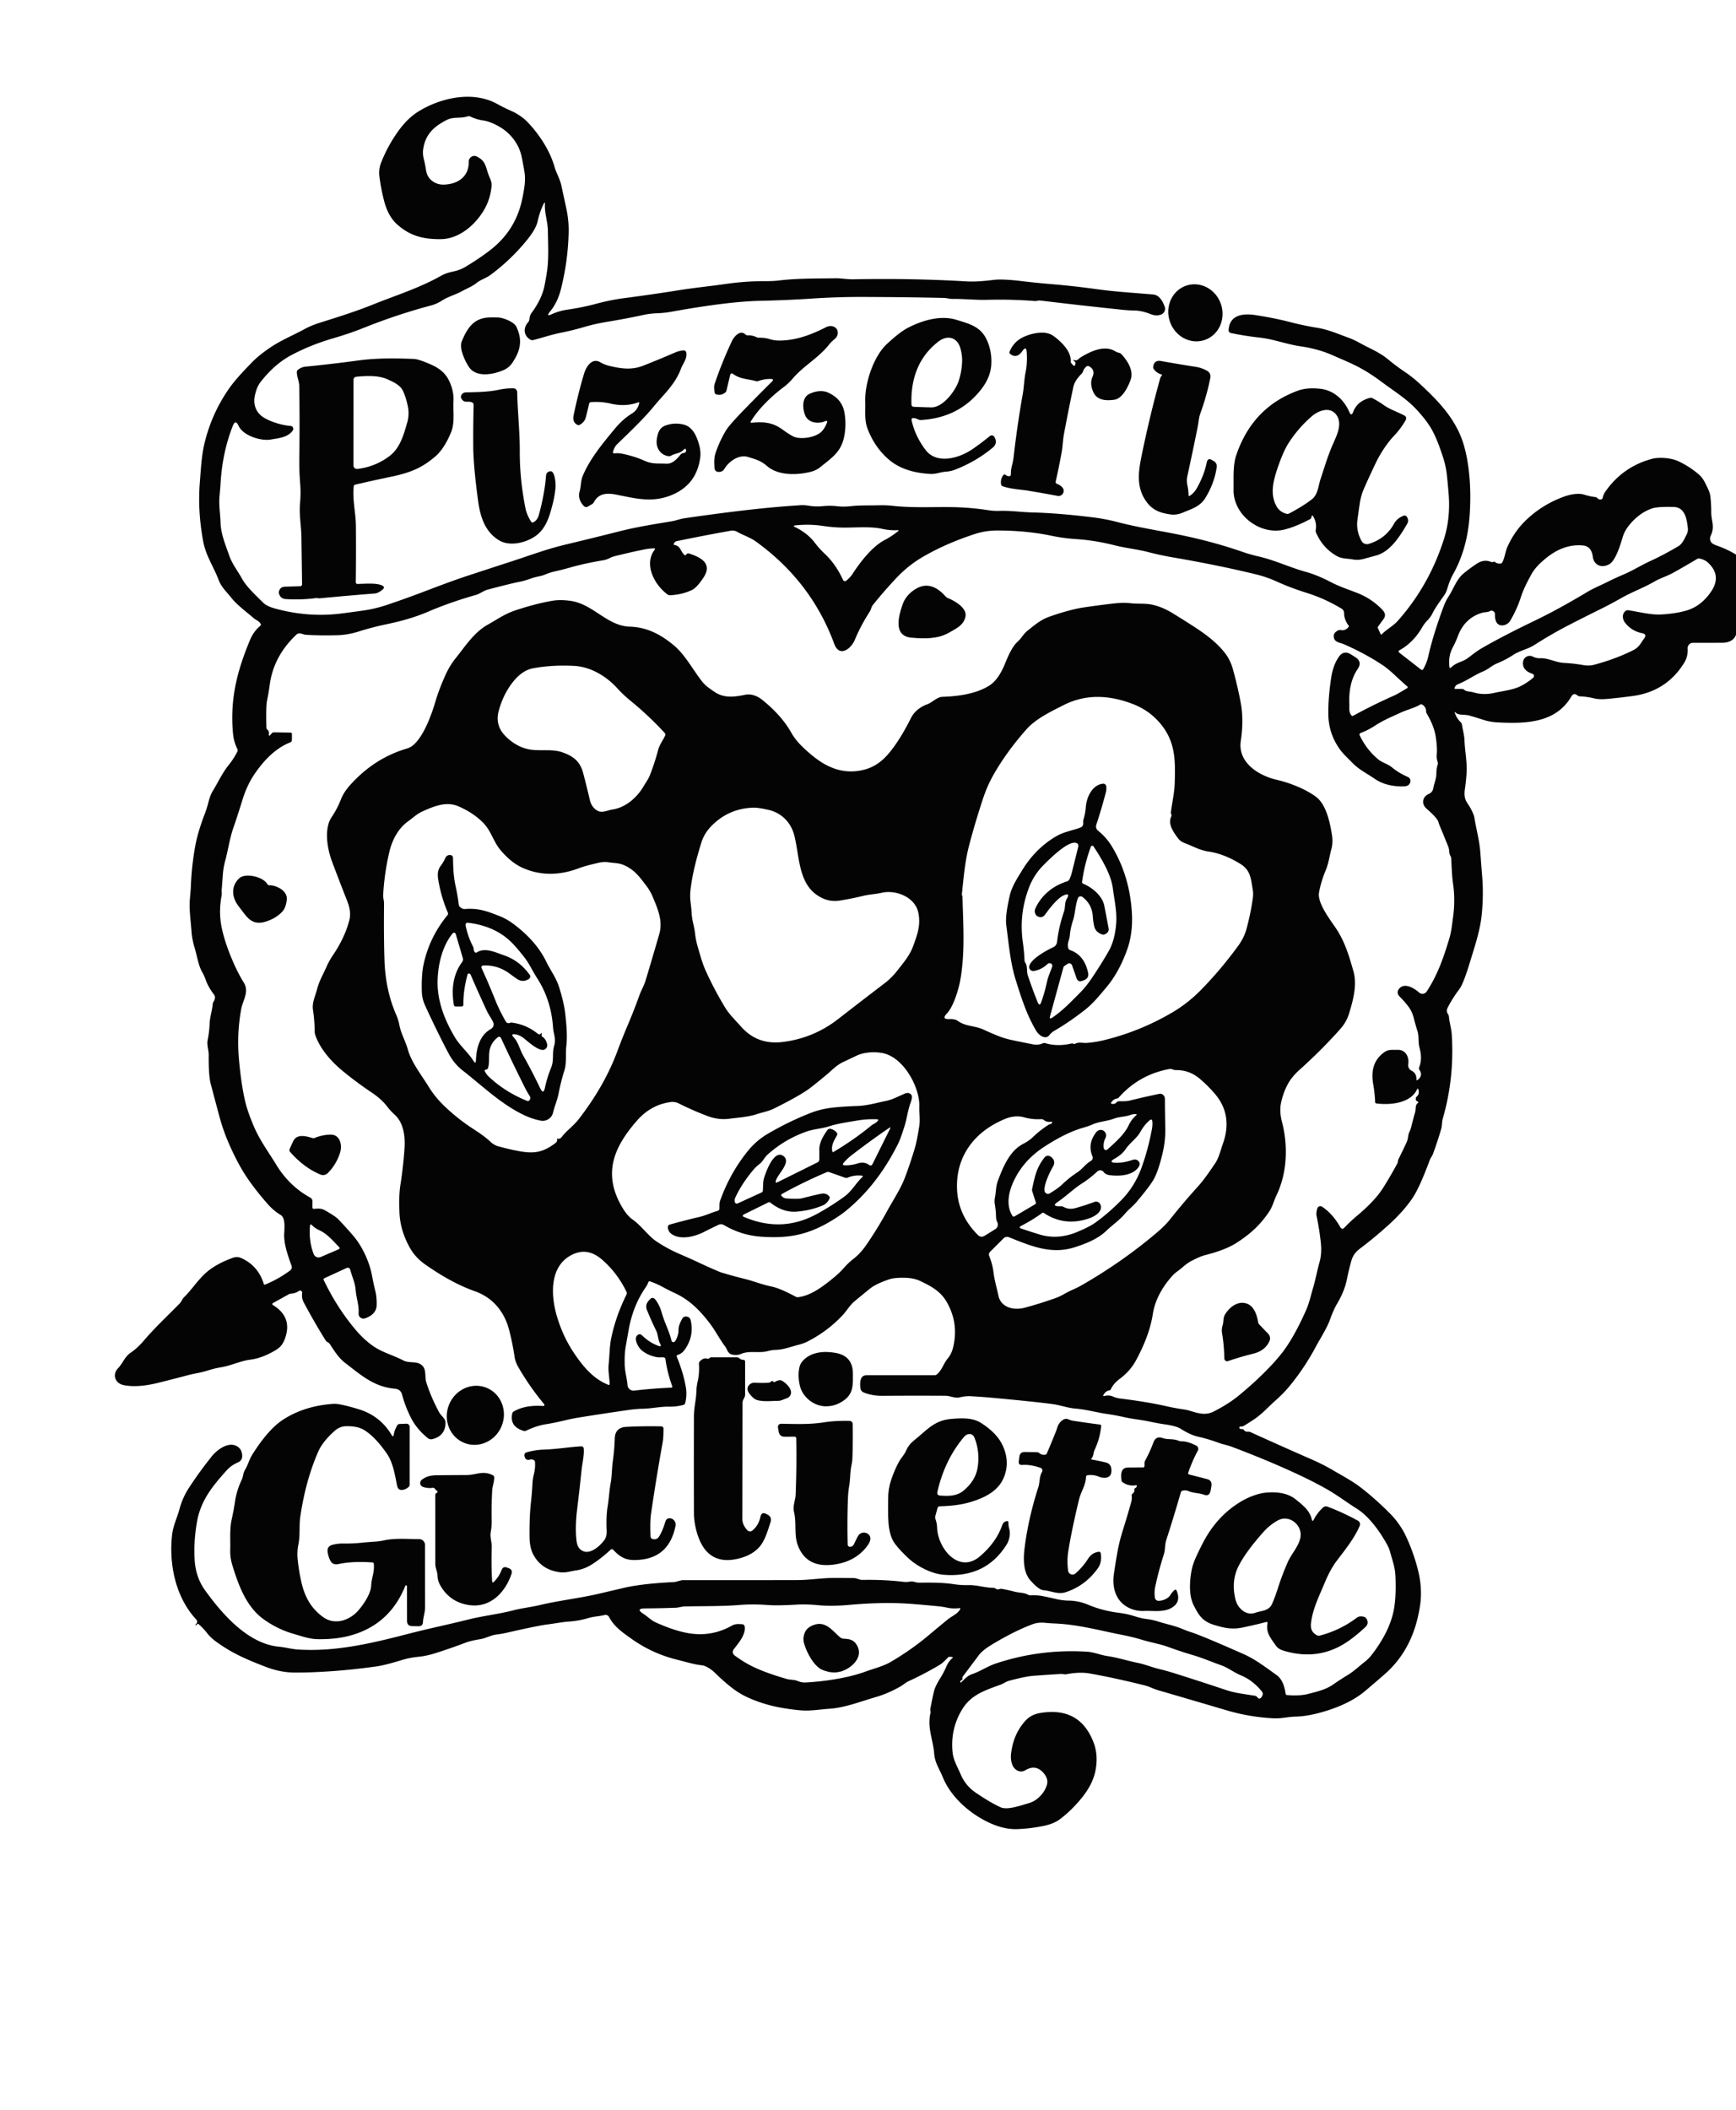 <?xml version="1.0" encoding="UTF-8" standalone="no"?>
<!DOCTYPE svg PUBLIC "-//W3C//DTD SVG 1.1//EN" "http://www.w3.org/Graphics/SVG/1.1/DTD/svg11.dtd">
<svg xmlns="http://www.w3.org/2000/svg" version="1.1" viewBox="0.00 0.00 678.00 824.00">
<path fill="#040404" d="
  M 678.00 216.55
  L 678.00 247.90
  Q 676.77 250.97 672.50 250.99
  Q 666.71 251.01 661.20 251.00
  A 2.08 2.08 0.0 0 0 659.12 253.21
  Q 659.32 256.31 657.72 258.88
  Q 650.83 269.98 637.71 271.77
  Q 633.23 272.38 628.99 272.79
  C 626.89 273.00 624.69 273.20 622.61 272.70
  Q 619.77 272.02 617.05 271.91
  Q 616.48 271.89 616.03 271.52
  Q 614.62 270.38 613.70 271.95
  C 607.62 282.40 595.73 282.61 585.13 282.09
  Q 581.99 281.94 579.49 281.13
  Q 576.74 280.23 573.89 279.41
  C 572.07 278.88 569.76 279.45 568.47 278.24
  Q 567.95 277.75 568.19 278.42
  Q 568.97 280.59 570.47 281.99
  Q 570.89 282.39 570.97 282.96
  C 571.27 285.04 571.88 286.96 571.96 289.08
  C 572.12 293.34 573.04 297.66 572.78 301.83
  Q 572.58 304.99 572.13 308.09
  C 571.85 309.96 571.89 311.83 573.01 313.49
  Q 575.50 317.19 575.86 319.48
  C 576.57 323.95 577.81 328.18 578.15 332.85
  Q 578.51 337.77 578.88 342.42
  Q 579.46 349.74 578.66 357.45
  C 578.01 363.63 575.82 370.03 573.93 376.22
  Q 571.51 384.16 569.96 386.23
  Q 567.05 390.13 565.32 393.62
  Q 564.73 394.82 565.50 395.95
  Q 565.84 396.46 565.89 397.06
  C 566.11 399.45 566.83 401.53 566.99 404.03
  Q 568.07 420.90 563.51 436.69
  C 563.10 438.10 563.24 439.57 562.84 440.91
  Q 561.49 445.55 559.69 450.49
  C 559.34 451.45 558.74 452.05 558.38 453.04
  Q 554.45 463.63 551.74 467.69
  Q 548.35 472.79 542.48 478.14
  Q 536.85 483.27 531.03 487.64
  Q 528.59 489.46 527.80 492.23
  Q 526.79 495.75 526.09 499.33
  Q 525.14 504.11 522.27 508.95
  Q 520.83 511.38 519.56 514.95
  C 518.17 518.84 515.74 522.40 513.79 526.06
  Q 509.26 534.51 503.26 541.69
  Q 501.26 544.10 498.30 546.72
  C 495.51 549.19 492.94 552.11 489.85 554.18
  Q 487.97 555.45 485.93 556.67
  Q 485.24 557.08 484.46 557.05
  Q 484.10 557.04 484.02 557.39
  Q 483.99 557.55 484.07 557.70
  Q 484.18 557.88 484.39 557.94
  Q 484.72 558.03 485.05 558.02
  Q 485.53 558.00 485.82 558.39
  Q 486.37 559.15 487.37 559.05
  Q 487.92 559.00 488.42 559.23
  Q 500.27 564.62 512.18 569.83
  Q 516.81 571.86 520.59 574.09
  C 524.27 576.26 528.11 578.26 531.49 580.87
  Q 536.98 585.10 542.66 590.78
  Q 546.86 594.98 549.25 600.18
  Q 552.14 606.47 553.80 613.07
  Q 555.58 620.20 554.64 626.67
  C 553.06 637.49 548.91 646.67 540.60 653.91
  Q 537.03 657.02 533.11 660.33
  Q 527.42 665.11 518.02 668.04
  Q 511.09 670.20 505.97 670.30
  C 503.13 670.35 500.42 671.10 497.49 670.96
  Q 488.04 670.50 479.10 667.85
  Q 465.76 663.91 452.33 660.00
  C 450.53 659.48 448.90 658.57 447.11 658.12
  Q 435.24 655.16 425.56 653.45
  Q 421.66 652.77 416.53 653.74
  Q 416.02 653.83 415.51 653.74
  Q 414.82 653.62 414.04 653.66
  Q 409.00 653.96 403.85 654.34
  Q 400.44 654.59 394.06 656.32
  C 392.89 656.63 391.92 657.41 390.74 657.84
  C 384.90 659.98 379.39 661.65 375.89 667.29
  Q 371.08 675.05 372.04 684.30
  C 372.36 687.38 373.98 689.97 375.17 692.78
  Q 377.07 697.28 381.08 700.00
  Q 386.65 703.80 390.74 705.68
  C 393.40 706.90 398.40 705.05 401.40 704.22
  Q 403.98 703.52 405.84 701.74
  Q 408.07 699.61 408.85 697.04
  Q 409.53 694.78 407.79 692.59
  Q 404.67 688.69 400.36 691.28
  C 398.33 692.50 396.08 691.03 395.35 689.07
  Q 394.60 687.04 394.88 684.72
  Q 395.77 677.14 400.42 671.97
  Q 402.64 669.50 406.15 668.90
  Q 421.62 666.26 427.05 680.26
  Q 429.05 685.41 427.81 691.53
  Q 426.75 696.75 422.52 701.98
  Q 418.47 706.98 413.89 710.41
  Q 411.51 712.19 407.37 713.02
  Q 401.90 714.11 397.06 714.23
  Q 392.51 714.35 387.42 712.20
  C 379.70 708.95 371.57 702.19 368.27 694.08
  C 366.98 690.92 365.10 688.29 364.85 684.80
  C 364.43 679.19 362.02 674.66 363.43 668.73
  Q 363.48 668.49 363.41 668.23
  Q 363.26 667.74 363.35 667.25
  Q 363.96 663.98 364.68 660.78
  C 365.27 658.12 366.90 655.95 368.23 653.56
  Q 368.98 652.21 369.60 650.74
  Q 370.41 648.83 371.87 647.53
  Q 372.40 647.05 371.69 647.00
  L 370.84 646.94
  A 0.67 0.62 22.9 0 0 370.34 647.12
  C 369.21 648.25 368.25 649.34 366.84 650.18
  Q 361.07 653.61 354.95 656.42
  C 353.72 656.99 352.82 657.85 351.67 658.52
  Q 349.57 659.73 346.93 660.90
  Q 344.56 661.94 341.91 662.71
  C 336.07 664.41 329.93 666.83 323.94 667.23
  C 319.90 667.50 316.39 668.21 312.17 667.80
  Q 305.14 667.11 300.03 665.69
  Q 291.92 663.43 287.04 659.93
  Q 283.43 657.34 279.06 653.04
  C 278.00 652.00 275.72 650.43 274.23 650.27
  C 270.97 649.93 267.79 648.90 264.50 648.09
  Q 254.73 645.70 246.57 639.87
  C 243.21 637.47 239.95 635.29 237.94 631.53
  Q 237.29 630.31 235.96 630.65
  C 233.93 631.17 231.93 631.17 229.85 631.80
  Q 226.10 632.92 222.11 633.19
  C 219.52 633.37 216.62 633.96 213.91 634.29
  Q 210.03 634.77 198.04 637.52
  Q 195.95 638.00 193.92 638.24
  C 191.67 638.51 189.88 639.67 187.60 640.05
  Q 183.87 640.67 182.15 641.31
  Q 175.77 643.72 170.00 645.54
  Q 166.58 646.62 163.41 646.94
  Q 159.92 647.29 156.86 648.23
  Q 150.48 650.20 147.12 650.68
  Q 136.32 652.22 125.76 652.80
  Q 119.85 653.13 114.67 653.08
  Q 109.45 653.03 103.77 650.86
  C 95.77 647.80 90.09 645.25 83.99 640.72
  Q 82.19 639.39 80.86 637.65
  Q 79.48 635.86 77.61 634.22
  Q 77.15 633.82 76.90 634.37
  Q 76.81 634.56 76.59 634.58
  Q 76.06 634.63 76.46 634.28
  Q 76.91 633.88 76.98 633.34
  A 1.14 1.13 -63.4 0 0 76.69 632.44
  C 68.56 623.71 65.94 610.89 67.20 599.36
  C 67.59 595.77 69.20 592.62 70.12 589.20
  Q 71.31 584.76 73.86 580.86
  Q 77.87 574.72 82.70 568.68
  C 84.69 566.19 88.95 562.94 92.29 564.59
  Q 94.55 565.72 94.60 568.55
  A 2.62 2.61 -12.4 0 1 93.03 570.99
  C 91.18 571.80 89.85 572.67 88.48 574.19
  C 82.95 580.33 78.33 586.00 76.90 594.43
  Q 75.53 602.47 76.07 609.65
  Q 76.55 616.12 80.20 621.14
  C 87.02 630.54 96.94 641.88 108.99 643.01
  C 111.50 643.24 113.88 643.94 116.43 644.10
  C 130.87 645.02 144.63 641.80 158.61 638.19
  Q 164.54 636.66 170.93 635.21
  Q 177.28 633.77 183.26 632.30
  C 189.04 630.88 194.85 630.27 200.56 628.78
  C 203.88 627.91 207.35 627.57 210.79 626.75
  C 218.25 624.97 226.11 624.11 233.52 622.40
  Q 237.80 621.40 243.50 620.06
  Q 250.65 618.37 262.97 617.78
  C 264.45 617.71 265.60 617.00 266.92 617.01
  Q 287.13 617.05 311.27 616.99
  C 316.06 616.98 320.95 616.18 325.25 616.15
  Q 329.48 616.13 333.54 616.21
  C 334.75 616.24 335.64 616.94 336.81 616.92
  Q 345.18 616.76 352.97 617.68
  Q 354.20 617.82 355.42 617.57
  C 356.61 617.32 357.64 618.00 358.87 618.00
  C 363.48 617.97 367.86 617.88 372.59 618.60
  Q 375.35 619.02 378.35 618.95
  C 381.63 618.88 384.61 619.98 387.88 620.01
  Q 388.45 620.02 388.92 620.35
  Q 389.50 620.77 390.18 620.54
  Q 390.81 620.32 391.47 620.44
  Q 393.93 620.90 396.33 621.53
  C 398.07 621.98 399.98 621.84 401.55 622.72
  Q 401.99 622.97 402.50 622.94
  Q 405.04 622.81 407.27 623.26
  Q 409.78 623.75 412.51 624.40
  Q 414.94 624.97 417.52 625.01
  Q 421.30 625.06 425.08 626.65
  Q 430.58 628.96 436.96 629.76
  Q 440.28 630.17 443.44 631.20
  Q 445.65 631.92 448.03 632.22
  Q 450.20 632.49 452.39 633.19
  C 455.60 634.21 458.77 634.79 461.93 636.13
  Q 463.58 636.83 465.08 637.30
  Q 469.41 638.68 485.65 645.87
  C 490.29 647.92 494.41 651.10 498.59 654.09
  Q 501.36 656.06 502.10 661.35
  Q 502.17 661.84 502.66 661.88
  Q 507.66 662.30 510.99 661.42
  C 514.28 660.56 517.78 659.78 520.67 657.76
  Q 523.36 655.88 526.23 654.14
  C 528.77 652.61 530.86 650.57 533.22 648.73
  Q 534.58 647.66 535.70 646.21
  Q 543.17 636.54 544.54 627.57
  Q 545.31 622.55 544.98 615.33
  C 544.82 611.90 543.81 609.32 542.96 606.17
  Q 542.53 604.56 541.60 602.89
  C 538.84 597.95 534.72 592.12 529.85 589.07
  C 525.75 586.50 522.11 583.67 517.78 581.25
  Q 513.42 578.82 509.28 576.84
  Q 496.74 570.83 481.07 564.93
  C 479.31 564.27 477.53 563.98 475.76 563.32
  Q 471.83 561.87 467.79 560.96
  Q 464.90 560.31 461.12 557.90
  Q 459.44 556.83 455.00 556.19
  Q 451.95 555.74 449.14 555.13
  C 445.86 554.41 442.53 554.14 439.27 553.41
  Q 435.72 552.61 432.48 552.15
  C 428.34 551.55 424.25 550.37 420.05 550.03
  C 416.99 549.78 414.11 548.67 411.12 548.27
  Q 404.27 547.35 388.39 545.88
  Q 383.69 545.44 379.19 545.19
  Q 377.08 545.08 374.83 545.63
  C 372.95 546.09 371.19 545.03 369.22 545.02
  Q 357.11 544.95 344.55 545.04
  Q 340.76 545.07 337.38 543.75
  Q 336.26 543.31 336.07 542.13
  Q 335.75 540.26 336.15 538.78
  Q 336.63 537.00 338.48 537.00
  L 364.99 537.00
  Q 365.53 537.00 365.94 536.64
  C 368.01 534.84 368.46 532.45 370.14 530.46
  Q 371.56 528.76 372.16 526.43
  Q 374.58 517.00 369.84 508.56
  C 367.40 504.22 363.72 502.28 359.52 500.26
  Q 356.97 499.04 353.61 498.95
  Q 349.43 498.84 347.38 499.52
  Q 342.16 501.24 339.67 503.26
  Q 336.71 505.66 333.79 508.09
  C 331.88 509.66 330.79 511.71 329.15 513.48
  Q 323.39 519.68 315.60 523.72
  Q 313.87 524.61 311.84 525.12
  C 308.80 525.87 306.07 527.01 303.02 527.09
  Q 301.47 527.13 299.89 527.56
  C 296.42 528.52 292.75 527.26 289.49 528.65
  Q 287.88 529.34 285.93 528.93
  C 284.22 528.57 284.04 526.88 283.14 525.68
  C 281.03 522.87 279.49 519.77 277.36 516.94
  C 273.47 511.78 269.32 507.56 263.46 504.87
  Q 261.11 503.79 258.87 502.56
  Q 256.55 501.28 253.92 500.37
  Q 253.38 500.19 253.19 500.72
  Q 252.79 501.80 252.13 502.74
  Q 247.19 509.86 245.51 519.36
  Q 244.96 522.50 244.40 525.63
  C 243.96 528.06 243.93 530.31 243.97 532.75
  C 244.02 535.49 244.87 538.18 245.07 540.83
  A 2.36 2.36 0.0 0 0 247.70 543.00
  Q 254.63 542.17 262.10 541.85
  Q 262.73 541.82 262.52 541.23
  Q 260.64 536.06 259.89 530.74
  Q 259.80 530.10 259.16 530.03
  C 258.31 529.93 257.41 530.10 256.58 529.95
  Q 253.19 529.33 250.79 527.41
  Q 249.82 526.63 249.22 525.54
  Q 247.63 522.63 248.85 521.45
  Q 249.83 520.51 250.80 521.47
  Q 253.65 524.28 257.15 525.53
  Q 258.55 526.04 257.84 524.73
  C 256.88 522.97 257.10 521.27 256.23 519.51
  Q 254.35 515.68 252.69 511.58
  Q 251.86 509.54 253.34 507.90
  L 253.76 507.43
  Q 254.93 506.13 256.00 507.52
  Q 257.64 509.66 258.48 512.71
  C 259.49 516.38 261.40 519.77 262.25 523.52
  A 0.71 0.71 0.0 0 0 263.02 524.07
  Q 263.49 524.02 263.74 523.62
  Q 265.00 521.54 265.00 519.30
  C 264.99 517.70 265.67 516.39 266.40 515.00
  Q 267.09 513.70 268.65 514.22
  A 1.60 1.60 0.0 0 1 269.70 515.36
  Q 271.22 521.58 267.48 526.95
  Q 266.39 528.51 264.67 529.07
  Q 264.11 529.25 264.33 529.80
  Q 266.93 536.16 267.86 541.70
  Q 268.37 544.79 267.62 547.85
  A 1.02 1.01 -1.1 0 1 266.91 548.58
  Q 264.26 549.32 261.32 549.27
  C 257.78 549.21 254.48 550.03 250.90 550.09
  Q 248.41 550.13 245.21 550.60
  Q 235.40 552.01 226.01 553.52
  C 221.72 554.20 218.52 555.29 213.26 556.12
  Q 209.48 556.72 205.48 558.66
  Q 204.99 558.90 204.46 558.73
  Q 198.90 556.97 200.08 551.90
  Q 200.19 551.42 200.61 551.17
  C 204.13 549.11 208.13 548.75 212.18 549.01
  A 0.43 0.43 0.0 0 0 212.54 548.31
  Q 206.91 541.59 202.40 533.78
  Q 201.23 531.76 200.94 529.66
  Q 200.27 524.94 198.89 519.51
  C 197.04 512.19 192.49 506.67 185.35 504.15
  Q 176.31 500.96 166.03 493.72
  Q 162.24 491.06 160.13 487.33
  Q 156.27 480.50 156.01 473.40
  C 155.89 469.87 155.83 466.18 156.38 462.67
  Q 157.46 455.82 157.96 448.77
  C 158.30 443.88 157.74 438.51 154.11 435.23
  Q 152.62 433.89 151.31 432.19
  Q 148.97 429.15 145.27 426.68
  Q 139.65 422.94 134.11 418.42
  C 129.28 414.48 125.02 409.54 123.17 404.27
  Q 122.89 403.47 122.89 402.63
  Q 122.88 398.68 122.22 394.20
  C 121.82 391.47 123.19 388.84 123.85 386.20
  C 124.61 383.16 126.24 380.41 127.49 377.56
  Q 128.54 375.17 129.99 373.04
  Q 134.76 366.00 136.47 359.14
  Q 137.25 356.00 135.58 351.76
  Q 132.48 343.91 129.64 336.32
  C 127.85 331.52 126.43 323.63 129.54 319.04
  Q 131.70 315.84 133.16 312.12
  Q 134.25 309.33 136.68 306.61
  Q 146.25 295.94 159.08 292.24
  C 164.33 290.72 168.32 279.83 169.98 274.17
  Q 171.46 269.14 174.00 263.53
  Q 175.66 259.88 177.90 257.09
  C 181.66 252.44 185.07 246.97 190.43 243.96
  C 194.06 241.92 197.14 239.71 201.21 238.36
  Q 209.08 235.73 215.75 234.58
  Q 218.78 234.07 222.75 234.61
  C 231.63 235.82 237.07 244.43 245.99 244.70
  C 252.62 244.90 258.04 247.68 263.34 252.14
  C 267.61 255.73 270.67 261.65 274.37 266.32
  Q 275.73 268.02 279.33 270.34
  C 283.08 272.75 287.08 272.08 291.19 271.27
  C 293.46 270.83 295.86 271.81 297.62 273.22
  Q 305.22 279.29 309.07 286.14
  Q 310.64 288.95 313.44 291.64
  Q 317.34 295.41 320.76 297.59
  Q 329.14 302.93 338.01 300.41
  Q 343.04 298.97 346.97 294.35
  Q 351.38 289.15 355.69 280.55
  C 357.06 277.82 359.25 276.08 362.16 275.00
  C 364.22 274.24 365.91 272.16 368.11 272.09
  C 374.32 271.90 381.14 270.92 386.20 267.82
  C 389.07 266.06 390.97 262.79 392.26 259.74
  C 393.55 256.69 395.05 252.68 397.57 250.43
  C 398.93 249.22 399.74 247.50 401.24 246.32
  C 404.00 244.14 406.37 242.02 409.85 240.80
  Q 417.85 237.98 423.48 237.15
  Q 429.37 236.28 435.07 235.63
  Q 438.68 235.23 441.73 235.56
  C 444.64 235.87 447.60 235.51 450.45 236.22
  Q 454.28 237.16 458.06 239.49
  Q 462.17 242.02 466.25 244.65
  C 470.86 247.62 475.53 251.09 478.77 255.47
  Q 480.62 257.99 481.61 261.63
  Q 483.64 269.13 484.67 275.01
  Q 485.78 281.38 484.60 289.28
  C 483.31 297.90 491.77 302.92 498.65 304.50
  C 504.06 305.74 510.23 308.30 514.06 311.21
  C 517.97 314.20 519.44 321.19 520.19 325.98
  Q 520.67 329.05 519.94 331.71
  C 519.19 334.48 518.90 337.09 517.77 339.81
  Q 515.86 344.40 515.14 348.59
  C 514.47 352.50 519.28 358.86 521.59 362.24
  C 525.20 367.49 526.92 373.36 528.62 379.37
  C 530.09 384.59 528.45 390.68 526.85 395.85
  Q 525.84 399.12 523.42 401.85
  Q 516.20 409.95 507.58 417.70
  Q 504.57 420.41 503.08 423.11
  Q 501.14 426.63 500.30 430.72
  C 499.80 433.12 500.06 435.70 500.67 438.03
  C 503.14 447.51 502.72 458.08 498.48 466.87
  C 497.52 468.86 497.02 471.07 495.81 472.91
  Q 493.37 476.59 490.53 479.37
  Q 487.22 482.61 482.69 485.46
  Q 478.48 488.11 470.61 490.12
  C 468.74 490.60 467.11 491.47 465.39 492.33
  C 463.22 493.41 461.81 495.04 459.88 496.40
  Q 458.67 497.26 457.83 498.20
  Q 451.44 505.40 450.23 513.15
  C 449.26 519.46 446.69 525.55 443.77 531.00
  Q 441.45 535.36 437.35 538.38
  Q 434.94 540.14 433.82 542.50
  Q 433.65 542.86 433.25 542.92
  Q 431.79 543.14 430.96 544.71
  Q 430.66 545.27 431.28 545.11
  Q 433.17 544.63 434.79 545.36
  Q 435.99 545.90 437.39 546.08
  C 443.59 546.84 449.73 547.78 455.84 549.16
  Q 459.20 549.91 462.61 550.39
  C 465.84 550.84 469.73 553.37 474.04 551.16
  Q 479.97 548.12 484.02 544.76
  Q 494.29 536.23 500.26 528.83
  Q 505.03 522.93 510.00 511.81
  C 511.32 508.87 511.95 505.84 512.85 502.79
  C 513.82 499.50 514.42 496.14 515.35 492.81
  Q 516.29 489.47 515.87 485.44
  Q 515.37 480.53 514.21 474.85
  C 513.99 473.82 514.19 472.84 514.49 471.85
  A 1.23 1.23 0.0 0 1 516.35 471.19
  Q 520.53 474.01 523.43 479.13
  Q 524.13 480.36 525.10 479.33
  Q 527.43 476.88 529.95 474.77
  Q 536.99 468.87 540.13 463.91
  Q 543.01 459.34 545.72 454.33
  C 546.04 453.74 545.92 453.16 546.16 452.68
  Q 547.85 449.30 549.35 446.04
  C 550.06 444.51 549.80 443.27 550.51 441.85
  Q 550.90 441.07 551.14 440.09
  Q 551.85 437.20 552.66 434.40
  C 553.05 433.08 552.63 431.53 553.72 430.71
  Q 554.23 430.32 553.63 430.11
  Q 552.88 429.83 552.93 428.97
  Q 552.96 428.48 553.33 428.16
  Q 554.45 427.19 553.96 425.47
  Q 553.75 424.72 553.41 425.43
  C 550.89 430.82 542.93 431.59 537.51 430.86
  A 0.53 0.52 -86.8 0 1 537.06 430.35
  Q 536.95 426.95 536.31 423.33
  C 535.43 418.28 536.38 413.87 540.69 410.83
  C 542.36 409.65 544.00 410.00 545.90 409.95
  C 548.95 409.86 550.43 412.73 549.99 415.54
  A 2.45 2.43 -72.1 0 0 551.27 418.07
  Q 553.24 419.09 553.18 421.33
  Q 553.16 422.11 553.76 421.62
  Q 555.84 419.92 554.34 417.73
  Q 554.06 417.31 554.24 416.84
  Q 555.59 413.42 554.42 409.24
  C 553.80 407.02 554.24 404.62 553.60 402.63
  Q 552.83 400.22 552.20 397.70
  Q 551.53 394.98 550.02 392.99
  Q 548.54 391.04 546.77 389.28
  Q 545.03 387.55 546.60 385.88
  C 548.71 383.64 552.45 385.94 554.19 387.53
  A 1.99 1.99 0.0 0 0 557.20 387.16
  C 561.33 380.85 563.73 374.25 566.13 366.11
  C 566.86 363.62 567.09 361.01 567.45 358.47
  Q 568.43 351.67 567.52 345.28
  C 567.03 341.87 566.96 338.63 566.78 335.24
  A 2.29 2.22 29.4 0 0 566.49 334.26
  C 565.78 333.05 566.16 331.93 565.63 330.61
  Q 563.98 326.50 562.28 322.44
  Q 562.00 321.77 561.80 321.05
  C 561.36 319.41 558.36 316.86 557.01 315.63
  C 555.04 313.83 555.53 311.06 558.07 309.99
  A 2.82 2.82 0.0 0 0 559.76 307.86
  C 560.11 305.84 560.99 304.08 560.98 302.01
  Q 560.97 300.23 561.49 298.57
  Q 561.66 298.04 561.48 297.51
  Q 560.99 296.09 561.13 294.68
  C 561.34 292.38 561.05 289.62 560.68 287.40
  Q 559.99 283.31 557.28 278.74
  Q 556.98 278.22 556.96 277.61
  Q 556.91 276.07 555.51 275.16
  A 0.85 0.83 -42.4 0 0 554.64 275.13
  C 552.26 276.53 549.63 277.08 547.10 278.24
  C 543.56 279.86 540.10 281.31 536.87 283.44
  Q 534.38 285.09 531.34 286.25
  A 0.61 0.61 0.0 0 0 531.01 287.09
  Q 533.66 292.65 538.16 296.43
  C 539.84 297.84 541.95 298.25 543.66 299.66
  Q 546.34 301.88 549.84 303.39
  A 1.71 1.70 -67.7 0 1 550.75 305.57
  Q 550.22 306.98 548.48 307.05
  C 544.40 307.21 540.24 306.43 536.84 304.07
  C 533.81 301.96 530.81 300.60 528.11 297.81
  C 526.44 296.08 524.58 294.43 523.18 292.45
  Q 518.95 286.45 518.79 279.23
  Q 518.66 272.96 519.87 264.79
  Q 520.62 259.76 522.85 256.53
  Q 524.80 253.72 527.68 255.56
  Q 528.78 256.26 529.32 256.61
  Q 532.16 258.42 530.26 261.21
  Q 526.63 266.53 526.98 274.88
  C 527.05 276.48 526.70 277.92 527.75 279.29
  Q 528.07 279.71 528.54 279.46
  Q 536.37 275.19 544.17 271.73
  C 546.11 270.87 547.70 269.78 549.51 268.76
  A 0.46 0.45 51.4 0 0 549.59 268.02
  Q 547.18 265.93 544.83 263.70
  Q 542.12 261.13 539.87 259.64
  Q 532.89 255.03 524.75 251.51
  C 523.55 250.99 521.61 250.84 521.08 249.41
  Q 520.33 247.36 522.47 246.23
  Q 523.05 245.92 523.69 246.04
  Q 525.47 246.37 526.71 244.79
  Q 526.91 244.55 526.72 244.30
  Q 524.96 241.99 524.94 239.40
  A 2.03 2.03 0.0 0 0 523.94 237.65
  Q 517.34 233.71 510.62 231.60
  Q 504.08 229.55 499.12 227.29
  Q 494.77 225.32 490.96 224.38
  Q 475.84 220.68 457.85 217.61
  Q 453.29 216.83 448.22 215.52
  C 444.01 214.44 439.66 214.03 435.45 212.96
  Q 427.72 211.00 420.36 210.51
  Q 415.29 210.18 410.50 209.17
  Q 400.90 207.16 389.43 207.15
  Q 384.90 207.15 380.57 208.57
  Q 369.07 212.35 360.11 217.63
  Q 354.76 220.79 350.34 225.43
  Q 345.60 230.41 340.92 236.22
  C 340.23 237.09 340.25 237.94 339.71 238.78
  Q 336.12 244.34 333.82 249.91
  C 332.46 253.20 327.86 256.99 325.80 251.38
  Q 316.85 227.05 295.17 211.42
  C 292.95 209.83 290.25 209.00 287.87 207.65
  A 3.73 3.69 54.4 0 0 285.41 207.23
  Q 274.69 209.15 264.26 211.31
  Q 263.61 211.44 263.20 212.20
  Q 262.92 212.72 263.50 212.82
  C 265.88 213.24 265.79 215.45 267.35 216.72
  A 0.44 0.44 0.0 0 0 268.04 216.53
  Q 268.16 216.19 268.64 216.09
  A 0.67 0.63 -41.6 0 1 269.01 216.10
  C 273.82 217.65 278.61 220.10 274.47 225.95
  C 273.35 227.54 271.86 229.65 270.08 230.46
  Q 266.26 232.22 261.65 232.43
  Q 261.15 232.46 260.75 232.16
  C 255.65 228.46 251.32 220.43 255.66 214.69
  Q 256.10 214.11 255.37 214.12
  Q 253.56 214.16 251.76 214.52
  Q 246.44 215.59 240.38 217.10
  Q 238.98 217.45 238.04 217.95
  Q 236.90 218.54 235.70 218.75
  Q 228.47 219.96 222.79 221.57
  Q 219.72 222.44 216.66 223.13
  Q 214.71 223.58 212.88 224.35
  C 211.12 225.08 209.35 225.16 207.55 225.83
  Q 204.96 226.78 202.90 227.18
  Q 199.47 227.85 190.49 230.23
  C 188.84 230.67 187.49 231.84 185.78 232.33
  Q 175.69 235.20 167.11 238.89
  Q 160.44 241.76 151.25 243.69
  Q 145.27 244.94 140.35 246.51
  Q 135.97 247.91 131.94 248.03
  Q 125.38 248.23 119.47 247.87
  C 118.23 247.79 116.89 246.75 115.79 247.78
  Q 106.79 256.23 105.32 267.55
  Q 104.93 270.53 104.31 273.42
  Q 103.81 275.70 104.04 284.11
  Q 104.05 284.62 104.45 284.95
  Q 105.18 285.54 105.04 286.54
  Q 104.87 287.85 105.71 286.83
  L 106.02 286.45
  Q 106.43 285.96 107.06 285.97
  L 113.43 286.07
  Q 114.03 286.08 114.02 286.68
  L 114.00 288.87
  Q 114.00 289.65 113.27 289.93
  C 107.31 292.23 102.52 297.55 99.13 302.67
  Q 96.35 306.89 94.64 312.48
  Q 92.91 318.13 91.06 323.49
  C 89.67 327.54 89.11 331.86 87.98 336.01
  Q 87.22 338.78 87.03 341.58
  Q 86.83 344.43 86.60 347.25
  Q 86.54 347.91 86.60 348.62
  Q 86.65 349.19 86.51 349.91
  Q 85.38 356.08 86.50 361.80
  Q 87.71 367.94 91.05 375.62
  Q 93.03 380.17 95.23 383.71
  C 97.42 387.24 94.85 390.55 94.21 394.00
  Q 92.45 403.56 93.32 413.59
  Q 94.11 422.61 95.58 429.30
  Q 96.64 434.17 99.48 440.58
  C 101.74 445.67 105.01 450.06 107.89 454.79
  C 111.20 460.25 115.66 464.63 121.17 467.63
  A 1.64 1.64 0.0 0 1 122.03 469.09
  L 122.01 471.35
  Q 122.00 472.10 122.75 472.03
  C 124.29 471.88 125.52 471.80 126.94 472.61
  Q 131.04 474.95 132.14 476.11
  Q 135.25 479.37 138.06 482.65
  C 141.39 486.53 144.28 492.64 145.31 498.18
  Q 145.87 501.22 146.60 504.17
  Q 147.18 506.48 147.11 509.63
  C 147.04 512.44 144.94 513.97 142.55 514.79
  A 1.89 1.89 0.0 0 1 140.05 512.88
  C 140.27 509.59 139.14 506.84 138.90 503.71
  C 138.69 500.88 137.47 498.49 136.79 495.78
  A 1.00 1.00 0.0 0 0 135.40 495.11
  L 126.71 499.11
  Q 126.21 499.34 126.44 499.84
  Q 131.46 510.33 138.52 518.82
  Q 142.40 523.48 146.42 526.06
  C 149.83 528.23 153.84 529.30 157.45 531.19
  C 160.12 532.59 163.09 531.08 165.17 533.52
  C 166.53 535.13 165.85 537.74 166.50 539.79
  Q 168.30 545.49 171.48 551.43
  C 172.27 552.91 174.04 553.88 174.01 555.58
  Q 173.90 560.67 168.92 561.94
  Q 167.85 562.21 166.94 561.45
  Q 162.77 557.99 160.64 553.89
  Q 158.30 549.38 157.06 544.64
  Q 156.49 542.45 154.24 542.26
  C 146.00 541.55 140.96 536.89 134.78 532.18
  C 132.27 530.26 130.58 527.51 128.82 524.84
  C 128.30 524.05 127.61 524.10 127.17 523.39
  Q 122.58 516.01 118.66 508.61
  C 117.98 507.33 117.84 506.25 118.01 504.85
  A 0.82 0.82 0.0 0 0 116.72 504.09
  Q 115.39 505.04 113.78 505.12
  Q 113.21 505.15 112.72 505.42
  L 106.58 508.83
  A 0.43 0.43 0.0 0 0 106.56 509.57
  Q 114.59 514.44 111.09 523.21
  Q 110.10 525.70 107.95 527.02
  Q 102.58 530.31 97.80 530.91
  C 93.81 531.41 90.44 533.21 86.46 533.87
  Q 83.58 534.34 80.99 535.20
  C 78.59 535.99 76.14 536.26 73.71 536.90
  Q 68.16 538.37 61.87 539.94
  Q 53.71 541.97 48.28 540.85
  C 44.90 540.15 43.75 536.71 46.11 534.26
  C 47.99 532.30 48.67 529.82 50.99 528.23
  Q 53.75 526.33 55.96 523.72
  C 60.34 518.55 65.44 513.81 70.18 508.98
  C 70.86 508.29 71.14 507.27 71.87 506.55
  C 74.94 503.53 77.23 499.83 80.46 496.97
  Q 84.34 493.53 90.93 491.15
  Q 92.64 490.54 94.20 491.24
  Q 100.85 494.21 103.04 501.41
  A 0.32 0.32 0.0 0 0 103.47 501.62
  Q 108.38 499.67 113.18 496.20
  Q 114.29 495.40 113.82 494.11
  C 112.53 490.56 111.06 486.38 110.98 482.69
  C 110.94 480.51 111.78 475.67 109.58 474.39
  Q 106.86 472.80 104.35 469.92
  Q 98.05 462.69 94.60 456.87
  Q 91.93 452.38 89.29 446.30
  Q 87.10 441.28 85.54 435.43
  Q 83.88 429.23 82.30 423.23
  Q 81.43 419.96 81.51 411.99
  C 81.53 410.03 80.70 408.03 81.09 406.14
  Q 81.74 402.95 81.87 399.70
  C 81.99 397.03 82.84 394.63 83.09 392.01
  Q 83.14 391.46 83.46 391.02
  Q 83.97 390.28 83.95 389.41
  Q 83.94 388.81 83.57 388.34
  Q 81.33 385.46 80.29 382.48
  Q 79.72 380.87 78.99 379.62
  C 77.44 376.96 76.97 373.26 76.05 370.24
  Q 75.01 366.83 74.79 363.66
  C 74.49 359.34 73.81 355.18 74.18 350.84
  Q 74.50 347.08 74.50 347.02
  Q 74.81 337.98 76.35 329.85
  Q 77.32 324.75 79.93 317.91
  Q 80.79 315.67 81.35 313.45
  Q 82.08 310.54 83.03 308.98
  C 85.15 305.51 86.82 301.80 89.37 298.65
  Q 91.29 296.28 92.69 293.50
  Q 92.95 292.98 92.69 292.46
  Q 91.34 289.69 91.04 286.79
  Q 89.98 276.36 92.32 265.99
  Q 93.99 258.58 97.70 249.77
  Q 99.08 246.50 101.67 244.35
  Q 102.04 244.05 101.82 243.63
  C 101.22 242.48 99.92 242.13 98.98 241.30
  C 95.98 238.65 92.70 236.41 90.20 233.25
  C 88.47 231.08 86.41 229.19 85.44 226.58
  C 83.48 221.34 80.44 217.16 79.36 211.41
  Q 77.16 199.60 78.04 188.49
  C 78.43 183.48 78.70 178.03 79.84 173.21
  Q 82.55 161.81 89.16 152.14
  C 91.74 148.36 95.22 144.79 98.36 141.54
  Q 101.07 138.74 105.54 135.71
  C 109.81 132.81 114.44 130.97 118.95 128.50
  Q 121.50 127.10 124.76 126.07
  C 131.78 123.86 138.85 121.65 145.62 118.93
  C 154.44 115.38 163.65 112.54 172.26 107.69
  Q 174.25 106.57 177.17 105.98
  Q 179.67 105.47 181.88 104.14
  Q 187.41 100.81 191.61 97.54
  Q 201.01 90.22 203.73 78.72
  Q 204.33 76.16 204.79 73.08
  Q 205.28 69.81 204.81 67.01
  Q 204.34 64.23 203.76 61.33
  C 202.74 56.31 199.43 51.94 194.87 49.38
  Q 191.39 47.42 188.76 47.05
  Q 186.17 46.69 183.72 45.52
  A 1.52 1.49 48.1 0 0 182.60 45.45
  C 179.80 46.36 177.13 45.49 174.50 46.83
  C 169.62 49.32 166.13 52.36 165.28 58.24
  Q 165.01 60.13 165.53 62.16
  Q 166.05 64.21 166.39 66.45
  Q 166.81 69.24 168.95 70.77
  Q 170.89 72.15 173.31 72.09
  C 178.65 71.95 183.18 69.13 183.08 63.09
  A 2.17 2.17 0.0 0 1 186.22 61.12
  C 189.75 62.88 189.61 65.03 190.77 68.15
  C 191.38 69.78 192.14 70.93 191.97 72.76
  Q 191.51 77.67 189.17 81.75
  C 185.72 87.77 179.34 93.31 172.19 93.38
  C 165.58 93.44 160.35 92.29 155.14 87.66
  Q 151.57 84.48 150.01 78.44
  Q 148.75 73.55 148.17 68.78
  Q 147.84 66.07 148.85 63.49
  Q 151.44 56.88 155.65 51.06
  Q 159.27 46.06 163.57 43.44
  C 172.22 38.15 184.72 35.31 194.27 40.64
  Q 196.88 42.09 199.65 43.30
  C 201.90 44.29 204.36 45.91 206.02 47.65
  C 210.49 52.32 214.72 58.66 216.55 65.08
  C 217.27 67.61 218.65 69.76 219.22 72.36
  Q 220.18 76.74 221.19 81.45
  Q 222.17 86.04 222.09 90.52
  Q 221.87 101.91 219.02 113.09
  Q 217.72 118.16 214.78 121.71
  Q 213.08 123.76 215.51 122.68
  Q 218.41 121.38 221.48 120.93
  Q 227.59 120.04 232.61 118.68
  Q 238.33 117.13 243.69 116.43
  Q 254.91 114.96 265.03 113.34
  C 271.23 112.35 277.18 111.78 283.34 110.89
  Q 291.35 109.75 299.01 109.78
  Q 302.02 109.80 304.36 109.51
  C 311.62 108.63 319.34 108.79 326.22 108.66
  C 328.52 108.62 330.91 109.10 333.20 109.06
  Q 356.00 108.61 377.75 109.89
  Q 381.52 110.11 388.12 109.29
  Q 391.54 108.86 399.40 109.81
  Q 404.77 110.46 410.43 110.93
  Q 419.26 111.66 428.21 112.90
  Q 433.38 113.61 439.05 114.07
  Q 444.49 114.51 450.31 114.98
  C 452.76 115.17 454.11 117.62 454.88 119.75
  A 2.44 2.43 -19.1 0 1 453.36 122.87
  Q 451.47 123.50 449.39 122.66
  Q 446.03 121.30 442.98 121.25
  Q 440.67 121.21 438.49 120.98
  Q 422.15 119.27 406.26 117.35
  C 405.48 117.26 404.86 117.60 404.25 117.55
  Q 394.93 116.82 385.70 117.07
  C 381.20 117.20 376.47 116.67 371.94 116.72
  C 370.83 116.73 369.80 116.36 368.73 116.34
  Q 354.11 116.00 336.53 115.95
  Q 326.80 115.93 316.51 116.62
  Q 307.47 117.23 296.66 117.47
  Q 284.25 117.75 262.06 121.75
  Q 259.39 122.23 256.51 122.33
  Q 253.80 122.42 251.07 123.02
  Q 244.79 124.40 237.08 125.67
  Q 232.40 126.44 228.07 127.71
  Q 223.59 129.03 218.96 129.95
  C 215.31 130.67 211.88 131.86 208.27 132.79
  A 1.55 1.53 52.7 0 1 207.13 132.63
  C 204.51 131.10 204.24 128.07 206.23 125.87
  Q 206.59 125.47 206.70 124.94
  C 206.90 123.89 206.87 123.17 207.56 122.25
  Q 211.65 116.72 212.68 111.46
  Q 213.20 108.79 213.62 106.07
  C 214.39 100.96 214.04 95.35 213.98 90.18
  C 213.94 86.58 212.65 83.33 212.82 79.79
  Q 212.89 78.46 212.30 79.65
  Q 210.79 82.71 209.94 86.53
  Q 209.30 89.44 205.73 93.83
  Q 199.52 101.45 191.60 107.32
  C 189.77 108.69 187.77 109.15 186.04 110.55
  C 184.41 111.87 182.37 112.62 180.54 113.64
  C 177.89 115.11 175.15 115.75 172.59 117.38
  Q 170.53 118.70 168.22 119.31
  Q 155.00 122.83 141.87 128.09
  Q 136.58 130.22 130.02 132.13
  Q 121.35 134.66 113.84 138.64
  Q 107.25 142.12 101.76 149.17
  Q 100.18 151.19 99.49 154.73
  C 98.91 157.66 99.81 160.61 102.18 162.46
  C 104.75 164.45 109.86 166.05 113.51 166.33
  A 1.13 1.12 19.7 0 1 114.35 168.09
  C 112.45 170.82 108.75 171.12 105.72 171.63
  C 101.87 172.29 94.91 170.11 93.16 166.25
  Q 91.97 163.63 90.92 166.30
  Q 86.91 176.44 86.16 188.43
  Q 86.01 190.89 85.74 193.66
  C 85.40 197.16 86.03 200.59 86.13 204.09
  C 86.25 208.42 88.09 212.85 89.53 216.93
  C 90.71 220.30 92.79 222.84 94.48 225.90
  C 96.38 229.32 99.92 232.45 102.67 235.24
  C 103.88 236.46 105.70 237.13 107.29 237.58
  Q 120.29 241.18 133.19 239.57
  Q 137.72 239.00 142.52 238.30
  Q 146.78 237.67 151.58 236.05
  Q 159.34 233.42 167.07 230.45
  Q 176.55 226.82 182.54 224.85
  Q 191.20 222.00 200.03 219.13
  C 206.93 216.89 213.57 214.39 220.68 212.69
  Q 231.33 210.15 241.99 207.45
  C 248.73 205.74 255.61 204.67 262.51 203.52
  C 264.17 203.24 265.61 202.61 267.31 202.37
  Q 292.53 198.69 308.78 197.54
  Q 310.57 197.41 312.27 197.29
  Q 314.02 197.16 315.74 197.45
  Q 318.57 197.93 321.40 197.64
  Q 324.13 197.35 326.92 197.67
  Q 329.48 197.97 332.23 197.66
  C 335.88 197.24 339.61 197.41 343.24 197.30
  Q 346.02 197.22 348.80 197.53
  C 357.01 198.43 365.41 197.83 373.48 198.06
  Q 379.73 198.25 385.95 199.22
  Q 388.13 199.56 390.09 199.49
  C 394.47 199.32 398.91 199.99 403.25 200.10
  C 411.15 200.31 419.07 201.07 426.88 202.02
  Q 431.67 202.61 436.61 203.90
  C 444.41 205.93 452.35 207.13 460.15 208.71
  Q 473.54 211.42 485.09 215.43
  Q 488.30 216.54 491.52 217.28
  C 497.97 218.76 503.56 221.52 510.07 223.32
  Q 514.48 224.54 519.96 227.40
  C 523.20 229.09 526.87 230.27 530.28 231.62
  Q 535.21 233.58 539.10 237.31
  C 540.42 238.57 541.69 239.89 540.32 241.75
  Q 539.17 243.32 538.19 244.69
  Q 538.00 244.96 538.14 245.26
  L 539.24 247.67
  Q 539.37 247.95 539.59 247.73
  C 541.63 245.66 544.09 244.50 546.05 242.27
  Q 558.24 228.47 563.96 210.43
  Q 566.52 202.35 565.77 192.88
  Q 565.48 189.30 565.11 185.70
  Q 564.75 182.21 563.66 178.80
  Q 561.40 171.71 559.22 167.79
  Q 557.18 164.12 552.94 159.61
  C 549.22 155.65 544.23 152.58 539.81 149.27
  Q 536.62 146.88 533.46 144.96
  C 529.02 142.26 524.56 140.54 520.01 138.53
  C 516.34 136.91 511.94 135.81 508.00 135.24
  C 502.52 134.46 497.48 132.43 491.99 131.83
  Q 486.18 131.19 480.69 130.03
  A 1.08 1.06 -83.1 0 1 479.84 128.93
  C 480.16 122.95 485.40 122.28 490.23 123.02
  Q 497.89 124.21 504.20 125.85
  C 507.62 126.74 511.10 127.45 514.58 128.02
  C 518.75 128.70 522.45 130.34 526.40 131.78
  Q 528.80 132.65 530.97 133.87
  C 534.77 136.01 538.54 137.38 542.08 140.30
  Q 545.34 142.99 548.64 145.20
  Q 551.74 147.29 554.57 149.92
  C 560.65 155.55 566.10 161.11 569.61 168.35
  Q 571.76 172.77 572.88 178.72
  Q 574.78 188.77 573.99 201.00
  Q 573.13 214.26 567.47 224.30
  C 566.37 226.25 565.76 228.17 565.10 230.27
  Q 564.71 231.51 564.00 232.50
  Q 562.62 234.41 561.25 236.45
  Q 560.24 237.96 559.42 239.59
  Q 558.69 241.02 557.41 242.33
  Q 556.27 243.50 555.47 244.90
  Q 552.02 250.92 546.49 253.95
  A 0.50 0.50 0.0 0 0 546.42 254.78
  L 554.93 261.42
  Q 555.51 261.87 555.88 261.23
  Q 557.24 258.90 557.89 255.99
  Q 559.70 247.88 563.79 236.87
  Q 564.61 234.68 565.71 232.98
  C 567.72 229.90 568.82 226.22 571.60 223.93
  Q 573.96 221.98 576.67 220.17
  Q 579.54 218.26 582.26 219.40
  Q 582.71 219.59 583.17 219.43
  L 583.49 219.32
  Q 583.64 219.27 583.75 219.37
  Q 584.64 220.15 585.95 220.07
  Q 586.50 220.03 586.75 219.54
  C 587.79 217.51 587.85 215.49 588.76 213.47
  Q 591.46 207.44 596.03 203.07
  Q 602.41 196.96 610.92 193.89
  C 613.26 193.04 616.51 192.45 618.69 193.14
  Q 621.09 193.89 623.04 194.09
  Q 623.55 194.14 623.89 194.53
  Q 624.46 195.21 625.33 195.00
  Q 625.84 194.88 625.94 194.37
  Q 626.19 193.09 626.96 191.98
  Q 633.81 182.20 645.19 179.17
  C 647.93 178.44 652.50 178.76 655.29 180.02
  Q 659.62 181.98 663.38 185.18
  Q 664.95 186.52 665.92 188.52
  C 666.76 190.28 667.78 191.94 668.00 193.93
  Q 668.34 197.03 668.33 200.03
  C 668.33 203.44 669.82 205.54 668.18 209.08
  Q 667.46 210.65 668.40 211.83
  Q 668.92 212.49 670.50 213.03
  Q 674.39 214.38 678.00 216.55
  Z
  M 644.54 219.07
  Q 649.65 216.72 655.33 213.38
  C 657.13 212.33 657.77 210.54 658.69 208.79
  Q 659.36 207.52 659.18 206.07
  C 658.77 202.68 658.11 198.04 653.58 197.95
  Q 647.30 197.81 645.22 198.53
  Q 640.33 200.21 636.44 204.87
  Q 634.46 207.26 633.72 209.81
  C 632.94 212.45 631.04 218.93 628.46 220.34
  C 625.51 221.94 622.47 220.75 622.05 217.26
  C 621.79 215.13 620.69 213.25 618.36 213.01
  Q 611.03 212.25 604.20 217.63
  Q 599.94 220.99 598.24 224.00
  Q 597.01 226.18 595.87 228.53
  Q 594.68 230.99 593.89 233.46
  Q 592.55 237.65 589.87 242.32
  C 588.65 244.44 585.14 245.14 584.22 242.47
  Q 583.80 241.26 583.86 239.86
  A 1.34 1.34 0.0 0 0 581.87 238.63
  C 580.95 239.14 580.00 238.98 579.02 239.24
  C 574.29 240.54 571.10 243.76 569.39 248.36
  Q 568.52 250.69 567.37 252.83
  Q 565.54 256.25 566.09 260.53
  A 0.33 0.33 0.0 0 0 566.66 260.72
  C 568.74 258.56 571.11 258.58 573.28 256.95
  C 575.16 255.55 576.76 254.23 578.86 253.02
  Q 587.26 248.19 599.50 242.31
  Q 608.38 238.05 619.85 231.19
  C 622.41 229.65 625.17 228.55 627.88 227.19
  Q 630.93 225.66 634.07 224.33
  C 637.67 222.81 640.94 220.72 644.54 219.07
  Z
  M 310.54 205.82
  Q 315.43 208.24 318.17 211.86
  Q 319.97 214.24 322.18 216.31
  Q 326.41 220.28 329.26 226.47
  A 0.80 0.79 -31.5 0 0 330.48 226.76
  Q 332.05 225.52 333.03 224.00
  C 335.97 219.47 340.62 213.42 345.51 210.87
  Q 348.04 209.56 350.65 207.50
  Q 351.31 206.98 350.47 207.02
  Q 347.52 207.17 344.61 206.52
  C 340.07 205.50 334.39 206.04 329.66 206.02
  Q 325.59 206.00 321.23 205.34
  Q 316.28 204.59 310.66 205.14
  Q 309.43 205.27 310.54 205.82
  Z
  M 594.85 258.36
  A 2.62 2.61 17.5 0 1 598.64 256.39
  Q 599.96 257.07 601.49 257.02
  C 604.77 256.91 607.56 258.69 610.85 258.85
  Q 614.47 259.03 618.23 259.68
  Q 620.62 260.09 622.40 259.62
  Q 630.63 257.47 637.76 253.94
  C 640.25 252.71 640.73 251.16 642.15 249.27
  Q 643.35 247.66 641.38 247.26
  Q 637.11 246.39 634.58 243.03
  C 633.57 241.68 633.43 239.51 634.98 238.49
  Q 635.42 238.21 635.94 238.29
  C 640.41 238.94 644.75 240.20 649.08 239.92
  Q 654.86 239.56 658.91 238.32
  Q 664.45 236.62 668.27 231.02
  Q 672.46 224.87 667.23 219.84
  Q 665.86 218.52 663.77 218.11
  Q 663.23 218.00 662.76 218.29
  Q 658.03 221.12 653.40 223.69
  C 651.04 225.00 648.48 225.72 646.12 227.09
  C 641.90 229.54 637.31 231.17 633.01 233.63
  Q 628.96 235.93 625.26 237.76
  Q 618.83 240.93 612.52 244.18
  Q 606.09 247.49 599.19 251.89
  C 596.63 253.52 593.61 254.03 591.08 255.68
  Q 588.07 257.65 584.74 259.01
  C 582.70 259.83 581.31 261.31 579.28 262.15
  C 575.83 263.57 572.97 265.76 569.44 267.16
  Q 568.58 267.50 568.15 268.37
  Q 567.82 269.01 568.54 269.00
  L 570.97 269.00
  A 1.22 1.19 -23.8 0 1 571.77 269.30
  C 572.77 270.17 574.23 269.97 575.51 270.36
  Q 579.38 271.53 583.68 270.54
  C 587.25 269.73 591.18 269.42 594.42 267.64
  Q 596.78 266.35 598.77 264.66
  A 0.92 0.91 -55.9 0 0 598.47 263.09
  Q 594.38 261.75 594.85 258.36
  Z
  M 241.05 268.72
  C 236.86 264.10 230.73 260.38 224.40 260.03
  Q 215.71 259.56 208.17 260.95
  C 204.78 261.58 202.07 264.01 200.09 266.60
  Q 196.35 271.46 194.70 277.90
  Q 193.90 281.06 195.01 283.90
  Q 195.97 286.34 198.80 288.73
  Q 202.52 291.87 206.75 292.63
  C 210.98 293.39 215.42 292.34 219.50 293.72
  C 223.83 295.18 226.55 297.27 227.76 301.87
  Q 229.10 306.94 230.37 312.38
  Q 231.10 315.47 233.58 316.67
  C 235.32 317.51 237.37 316.36 239.18 316.10
  C 244.30 315.37 248.86 311.36 251.34 307.05
  C 252.18 305.59 253.24 304.20 253.85 302.63
  Q 255.74 297.74 257.05 292.81
  C 257.58 290.81 258.86 289.14 259.77 287.26
  A 0.94 0.94 0.0 0 0 259.61 286.21
  Q 253.27 279.34 246.14 273.54
  Q 243.46 271.36 241.05 268.72
  Z
  M 418.85 407.44
  Q 418.98 407.48 419.11 407.54
  Q 419.52 407.75 419.94 407.54
  C 421.44 406.78 422.84 407.35 424.43 407.23
  Q 427.65 406.99 430.61 406.29
  Q 445.05 402.88 457.95 395.27
  Q 463.94 391.73 468.95 386.64
  Q 476.66 378.80 483.55 369.37
  Q 485.90 366.14 486.84 362.67
  Q 488.58 356.19 489.34 350.28
  Q 489.52 348.81 489.24 347.20
  C 488.51 343.03 488.42 339.80 484.42 337.33
  Q 477.99 333.36 471.95 332.50
  C 468.52 332.01 465.73 330.33 462.56 329.16
  Q 460.92 328.55 459.85 327.04
  C 458.12 324.60 456.04 321.77 457.49 318.70
  Q 457.62 318.44 457.52 318.16
  L 457.39 317.82
  Q 457.26 317.45 457.31 317.07
  C 457.79 313.29 458.68 309.56 458.79 305.74
  C 459.03 297.61 459.16 290.62 454.23 283.88
  Q 449.76 277.79 442.70 275.01
  Q 427.70 269.12 415.48 275.29
  C 410.60 277.75 404.56 280.63 400.86 284.81
  C 395.99 290.34 391.78 295.96 388.05 302.47
  Q 385.52 306.87 383.68 312.54
  Q 380.57 322.11 378.42 330.38
  C 376.87 336.37 376.31 342.91 375.67 349.17
  A 0.88 0.86 36.2 0 0 375.75 349.65
  Q 375.90 349.93 375.90 350.27
  C 376.12 358.96 376.70 368.10 375.84 376.81
  Q 375.34 381.88 374.55 384.99
  C 373.65 388.49 372.09 393.33 369.75 395.81
  Q 367.63 398.06 370.73 397.94
  C 371.78 397.91 373.13 397.96 374.00 398.59
  C 377.18 400.90 380.71 400.45 384.13 402.04
  Q 386.72 403.25 389.42 404.34
  Q 392.20 405.47 394.80 406.03
  Q 399.24 406.99 403.61 407.82
  Q 405.50 408.18 407.27 407.39
  Q 407.75 407.18 408.25 407.33
  Q 413.04 408.77 418.60 407.43
  Q 418.73 407.40 418.85 407.44
  Z
  M 217.83 444.61
  Q 218.67 444.88 219.42 443.91
  C 221.35 441.41 223.96 439.67 225.95 437.10
  Q 236.04 424.08 241.02 410.71
  Q 243.10 405.13 245.36 399.82
  Q 247.64 394.46 249.69 388.73
  C 250.43 386.66 251.53 384.90 252.17 382.75
  Q 255.23 372.55 257.45 364.84
  C 258.99 359.50 256.87 354.88 254.89 350.11
  Q 253.99 347.95 252.50 345.98
  C 249.87 342.51 247.84 339.60 243.62 337.79
  C 241.64 336.94 239.75 337.02 237.68 336.71
  Q 235.77 336.42 233.67 336.92
  C 231.06 337.55 228.59 338.09 226.08 339.03
  Q 214.46 343.41 204.20 338.92
  Q 199.71 336.95 195.49 331.96
  C 192.68 328.65 191.83 324.43 188.69 321.26
  Q 184.74 317.28 178.97 314.82
  C 174.28 312.82 169.52 314.81 165.07 316.80
  C 162.76 317.83 161.29 319.35 159.32 320.76
  C 155.49 323.49 153.14 328.09 152.08 332.58
  Q 150.12 340.90 149.65 349.46
  C 149.59 350.63 150.00 351.68 149.99 352.75
  Q 149.86 365.90 150.16 375.01
  Q 150.55 386.60 154.72 396.22
  Q 155.61 398.25 155.99 400.30
  C 156.63 403.68 158.39 406.55 159.29 409.83
  C 160.67 414.83 164.66 419.85 167.34 424.22
  Q 169.74 428.15 173.12 431.46
  Q 177.32 435.59 182.20 439.04
  C 185.24 441.19 188.67 443.13 191.36 445.67
  Q 192.88 447.11 194.45 447.56
  Q 198.12 448.60 202.02 449.36
  C 208.38 450.61 211.85 450.15 216.92 446.35
  Q 217.73 445.74 217.57 444.83
  Q 217.52 444.51 217.83 444.61
  Z
  M 356.66 369.37
  C 358.26 364.92 359.66 361.33 358.66 356.41
  C 357.42 350.28 349.89 347.33 344.32 348.62
  C 341.98 349.16 339.65 349.21 337.27 349.78
  Q 333.15 350.79 328.27 351.61
  Q 324.78 352.19 321.92 351.02
  C 311.70 346.85 312.48 335.45 310.28 326.47
  Q 309.04 321.43 305.17 318.53
  Q 302.92 316.85 300.04 316.21
  Q 296.15 315.34 294.30 315.38
  Q 284.58 315.62 277.76 322.62
  Q 275.06 325.40 273.96 328.90
  Q 270.46 339.99 269.64 347.88
  Q 269.41 350.10 269.72 352.42
  Q 270.01 354.56 270.15 356.88
  C 270.30 359.47 271.17 361.81 271.43 364.30
  Q 271.72 367.01 272.50 369.68
  C 273.44 372.87 274.26 376.08 275.65 379.13
  Q 278.86 386.22 283.08 393.23
  C 284.83 396.14 287.25 398.42 289.47 400.92
  Q 295.79 408.06 305.59 406.88
  Q 317.72 405.43 327.47 397.82
  Q 335.68 391.42 345.58 383.87
  Q 348.17 381.89 350.36 379.10
  C 352.95 375.82 355.35 373.00 356.66 369.37
  Z
  M 346.34 473.13
  C 348.70 468.79 351.71 464.30 353.38 459.92
  Q 355.46 454.46 357.42 447.87
  Q 358.08 445.65 359.03 439.67
  C 359.43 437.14 358.97 434.66 359.05 432.08
  C 359.28 424.42 352.75 412.61 344.51 411.17
  C 341.33 410.62 337.46 410.82 334.44 412.26
  Q 331.76 413.54 329.25 414.72
  C 326.83 415.86 325.07 417.74 323.04 419.46
  Q 319.86 422.15 316.56 424.72
  Q 312.79 427.63 302.38 432.82
  C 300.16 433.93 297.82 434.30 295.47 435.08
  C 292.11 436.19 288.47 436.36 284.87 436.84
  Q 280.61 437.42 276.19 435.74
  Q 270.32 433.50 265.06 430.85
  Q 263.56 430.10 261.89 430.33
  Q 254.20 431.39 248.84 437.51
  C 240.60 446.88 235.67 456.78 241.71 469.03
  Q 244.27 474.23 246.96 476.12
  C 250.58 478.66 253.04 482.53 256.57 484.88
  Q 260.74 487.65 265.84 489.84
  Q 269.56 491.43 273.33 493.20
  Q 277.36 495.09 280.75 496.51
  Q 281.50 496.82 282.38 497.08
  Q 286.74 498.37 290.94 499.41
  C 294.45 500.27 297.59 501.61 301.23 502.34
  Q 304.65 503.03 310.75 506.33
  Q 311.22 506.58 311.76 506.52
  C 316.91 505.86 321.63 502.16 325.71 498.81
  Q 327.86 497.05 329.55 495.13
  Q 331.36 493.07 333.35 491.53
  Q 336.06 489.42 338.29 486.18
  Q 342.65 479.86 346.34 473.13
  Z
  M 454.50 427.77
  Q 454.96 428.38 454.96 429.15
  Q 454.97 434.85 455.11 440.12
  Q 455.24 445.35 454.04 450.36
  Q 452.45 457.03 450.73 460.25
  Q 449.31 462.90 443.90 469.32
  C 442.47 471.01 440.83 472.19 439.42 473.86
  C 437.15 476.55 434.41 478.35 431.96 480.70
  C 428.69 483.84 423.81 485.75 419.44 487.11
  C 410.33 489.94 402.26 486.38 394.02 483.10
  A 1.90 1.89 -56.4 0 0 391.97 483.52
  L 386.75 488.72
  Q 385.96 489.51 386.38 490.55
  Q 387.64 493.68 388.03 496.90
  C 388.40 499.98 389.30 502.87 389.93 505.90
  C 390.92 510.61 395.96 511.77 400.18 510.64
  Q 406.39 508.97 412.47 506.79
  C 414.64 506.01 416.49 504.66 418.61 503.75
  Q 420.94 502.75 423.23 501.41
  Q 439.01 492.23 452.10 481.05
  Q 455.06 478.53 456.99 476.10
  Q 462.16 469.59 467.83 463.33
  C 470.30 460.59 472.46 457.36 474.53 454.33
  C 476.09 452.04 476.70 449.11 477.65 446.46
  Q 478.77 443.33 478.98 440.34
  Q 479.48 433.16 474.72 427.40
  Q 472.29 424.46 468.78 421.40
  Q 464.63 417.79 459.30 417.85
  Q 458.59 417.86 457.91 417.57
  Q 457.30 417.31 456.56 417.45
  Q 444.83 419.67 436.98 428.51
  A 1.41 1.37 -73.2 0 1 436.17 428.96
  Q 434.85 429.18 433.99 430.51
  Q 433.72 430.92 434.20 431.02
  Q 435.37 431.26 436.10 430.43
  Q 436.46 430.02 437.00 430.01
  C 438.50 429.99 439.83 430.10 441.31 429.73
  Q 446.93 428.33 452.80 427.12
  A 1.72 1.71 65.7 0 1 454.50 427.77
  Z
  M 410.77 451.97
  Q 412.40 453.52 411.28 455.46
  C 410.10 457.49 407.65 462.45 407.95 464.97
  A 1.36 1.36 0.0 0 0 410.01 465.97
  C 411.71 464.93 413.40 463.86 414.83 462.49
  Q 417.64 459.81 420.78 457.76
  C 422.78 456.44 423.94 454.52 426.05 453.31
  A 1.43 1.42 -26.4 0 0 426.66 451.51
  Q 424.61 446.65 428.11 442.14
  C 429.06 440.90 430.80 440.84 431.67 442.23
  A 2.14 2.14 0.0 0 1 431.76 444.32
  Q 430.77 446.27 431.08 448.32
  A 0.87 0.87 0.0 0 0 432.53 448.83
  C 435.35 446.28 439.12 443.03 440.80 439.42
  Q 441.82 437.22 443.67 435.57
  Q 444.27 435.04 443.47 435.03
  Q 442.46 435.01 441.49 435.36
  C 439.31 436.14 437.18 436.01 435.01 436.82
  C 432.20 437.87 429.48 437.86 426.79 439.03
  Q 425.09 439.77 423.18 440.31
  Q 416.31 442.23 407.71 447.87
  Q 399.27 453.41 395.55 461.99
  C 393.81 466.00 392.96 470.89 395.40 474.76
  A 0.64 0.63 58.5 0 0 396.25 474.97
  L 404.23 470.26
  Q 404.70 469.99 404.53 469.47
  L 403.14 465.17
  Q 403.00 464.74 403.09 464.30
  C 404.07 459.70 404.79 455.96 407.85 452.09
  Q 408.89 450.78 410.33 451.64
  Q 410.56 451.78 410.77 451.97
  Z
  M 410.10 438.98
  Q 410.56 438.88 410.80 438.51
  Q 411.18 437.93 410.49 438.03
  Q 408.86 438.27 407.70 437.36
  Q 407.20 436.96 406.56 437.00
  Q 403.24 437.21 400.10 436.32
  Q 396.42 435.27 392.32 437.00
  Q 383.03 440.93 378.22 448.04
  Q 373.47 455.07 373.77 464.20
  Q 374.10 474.37 381.85 482.18
  Q 383.10 483.44 384.60 482.51
  L 388.71 479.96
  A 2.13 2.12 61.0 0 0 389.49 477.22
  Q 389.03 476.29 389.01 475.26
  Q 388.95 472.71 388.53 470.23
  Q 388.31 468.95 388.57 467.66
  C 389.02 465.37 388.89 463.27 389.74 461.03
  C 391.75 455.71 394.30 449.39 399.57 446.67
  Q 401.98 445.43 403.67 443.77
  Q 405.91 441.58 409.32 439.31
  Q 409.68 439.07 410.10 438.98
  Z
  M 444.85 455.41
  C 442.74 459.05 437.16 459.42 433.19 458.84
  C 432.46 458.73 431.52 458.34 431.08 457.70
  A 1.66 1.66 0.0 0 0 428.58 457.42
  Q 425.61 460.16 422.73 462.00
  C 419.19 464.26 416.44 467.05 413.03 469.38
  Q 410.70 470.97 413.52 471.00
  L 414.39 471.01
  Q 414.89 471.01 415.33 471.25
  Q 417.50 472.45 420.00 471.74
  Q 423.81 470.67 427.42 469.33
  A 1.86 1.86 0.0 0 1 429.82 470.44
  C 430.81 473.19 427.34 475.08 425.27 475.78
  Q 415.70 478.99 407.72 473.66
  Q 407.34 473.41 406.97 473.68
  Q 403.19 476.43 398.83 478.67
  Q 397.60 479.30 398.91 479.75
  Q 402.32 480.91 405.91 482.01
  Q 413.05 484.19 420.48 481.14
  Q 425.35 479.14 427.66 477.50
  Q 432.93 473.74 437.94 468.62
  C 441.54 464.95 444.14 460.64 445.85 455.90
  Q 448.43 448.75 449.92 440.71
  Q 450.15 439.44 450.06 438.04
  Q 449.98 436.61 448.89 437.54
  Q 446.86 439.28 445.33 442.05
  C 444.01 444.42 441.29 446.25 439.68 448.63
  Q 438.23 450.80 435.45 452.36
  Q 432.58 453.98 435.88 454.04
  Q 438.87 454.09 442.28 452.94
  Q 443.95 452.39 444.83 453.64
  Q 445.40 454.46 444.85 455.41
  Z
  M 125.24 490.84
  L 132.24 487.82
  Q 132.97 487.50 132.41 486.93
  C 130.14 484.62 127.77 481.75 124.77 480.41
  Q 122.99 479.61 121.68 478.24
  A 0.34 0.34 0.0 0 0 121.09 478.44
  Q 120.50 484.47 122.52 489.70
  A 2.05 2.05 0.0 0 0 125.24 490.84
  Z
  M 235.02 491.76
  Q 229.53 487.06 223.67 489.82
  C 214.69 494.04 214.94 505.36 217.53 514.07
  Q 219.85 521.86 224.10 528.21
  C 227.61 533.45 231.59 538.35 237.55 540.73
  Q 238.11 540.95 238.10 540.34
  C 238.02 537.76 237.44 535.29 237.71 532.75
  C 238.09 529.28 238.02 525.89 238.72 522.50
  Q 240.47 513.99 244.66 505.54
  Q 244.94 504.96 244.66 504.38
  Q 241.00 496.89 235.02 491.76
  Z
  M 290.82 635.03
  C 291.42 638.07 288.52 641.50 286.73 643.78
  Q 285.47 645.38 287.11 646.57
  Q 290.49 649.03 293.68 650.61
  Q 298.72 653.12 307.19 655.58
  C 308.65 656.00 310.19 655.82 311.51 656.39
  Q 313.09 657.07 314.76 656.97
  C 322.22 656.54 331.30 655.19 337.97 652.74
  C 341.29 651.51 344.94 650.66 347.93 648.91
  Q 355.91 644.24 362.89 638.37
  Q 366.44 635.38 370.04 632.43
  C 371.70 631.06 373.73 630.38 374.93 628.51
  Q 375.34 627.86 374.58 627.95
  Q 372.14 628.23 370.00 627.77
  Q 368.03 627.36 365.81 627.15
  Q 361.51 626.74 357.13 626.37
  Q 345.73 625.40 331.81 626.66
  Q 324.70 627.31 319.16 626.76
  Q 314.89 626.35 310.87 626.58
  Q 303.59 627.01 299.96 626.73
  Q 294.03 626.28 288.81 626.71
  C 281.71 627.29 274.47 627.10 267.34 627.29
  C 266.17 627.33 265.03 627.74 264.00 627.78
  Q 258.03 628.00 252.00 628.04
  Q 247.97 628.06 251.37 630.23
  C 253.01 631.28 254.29 632.70 256.11 633.51
  Q 263.30 636.77 268.86 637.72
  Q 277.91 639.26 285.91 634.74
  C 287.17 634.03 288.52 634.13 289.92 634.23
  A 0.98 0.98 0.0 0 1 290.82 635.03
  Z
  M 375.36 656.15
  Q 375.19 656.20 375.14 656.35
  Q 374.77 657.49 375.64 656.67
  C 376.87 655.53 377.95 654.29 379.58 653.74
  C 382.91 652.62 385.54 650.69 388.90 649.57
  Q 406.09 643.84 424.40 644.94
  C 427.31 645.11 429.74 646.26 432.53 646.66
  C 436.51 647.24 440.38 648.51 444.40 649.33
  C 447.30 649.92 449.84 651.02 452.64 651.69
  Q 455.73 652.44 458.81 653.41
  Q 469.23 656.70 478.67 659.86
  Q 481.35 660.76 484.38 661.25
  Q 487.27 661.72 490.12 662.15
  Q 490.65 662.24 490.98 662.66
  Q 492.14 664.14 493.07 661.97
  A 1.42 1.42 0.0 0 0 492.87 660.53
  Q 489.28 656.09 484.63 654.18
  C 481.85 653.04 479.69 651.23 476.96 650.26
  C 473.30 648.96 469.75 647.43 466.01 646.32
  Q 460.96 644.82 456.18 643.08
  C 452.91 641.89 449.51 641.37 446.22 640.36
  Q 442.49 639.23 438.44 638.43
  C 429.37 636.66 420.99 634.28 411.68 633.92
  Q 409.99 633.85 408.27 633.68
  Q 405.47 633.40 403.22 634.24
  Q 396.23 636.86 387.72 641.97
  Q 383.71 644.37 382.29 646.29
  Q 379.20 650.44 376.06 654.60
  Q 375.95 654.74 375.91 654.92
  Q 375.86 655.10 375.90 655.26
  Q 376.03 655.94 375.36 656.15
  Z"
/>
<ellipse fill="#040404" cx="0.00" cy="0.00" transform="translate(466.87,122.15) rotate(71.7)" rx="11.21" ry="10.54"/>
<path fill="#040404" d="
  M 201.66 127.57
  C 204.21 132.89 203.22 136.96 200.15 141.61
  Q 198.86 143.56 196.66 144.52
  C 192.57 146.30 185.96 147.52 183.15 143.32
  C 181.66 141.11 179.23 136.07 180.34 133.31
  C 181.84 129.58 183.82 125.98 187.55 124.61
  C 189.86 123.76 192.08 123.95 194.46 123.97
  C 196.45 123.98 200.75 125.67 201.66 127.57
  Z"
/>
<path fill="#040404" d="
  M 356.97 163.26
  Q 355.80 163.11 356.06 164.26
  Q 357.45 170.40 361.51 175.72
  C 365.91 181.50 374.74 178.88 379.83 175.36
  Q 383.31 172.96 386.58 170.28
  A 1.20 1.19 58.3 0 1 388.42 170.72
  L 388.68 171.30
  A 2.82 2.81 -32.4 0 1 387.94 174.59
  Q 381.57 180.03 373.07 183.37
  Q 371.36 184.05 369.32 184.19
  C 367.34 184.33 365.46 185.17 363.50 185.07
  Q 353.08 184.54 347.16 179.47
  Q 341.70 174.79 338.90 167.62
  C 337.50 164.07 338.05 160.56 337.93 156.91
  C 337.67 149.64 341.18 139.09 346.44 134.27
  C 348.87 132.04 351.81 129.44 354.63 127.98
  C 360.26 125.08 367.35 122.96 373.64 124.91
  C 378.59 126.44 382.97 127.50 385.37 132.67
  Q 387.52 137.32 387.13 142.63
  Q 386.78 147.45 383.20 152.04
  Q 374.57 163.12 359.72 164.01
  Q 359.13 164.04 358.60 163.78
  Q 357.77 163.36 356.97 163.26
  Z
  M 374.46 148.63
  Q 375.67 144.78 375.76 141.03
  Q 375.82 138.84 375.15 136.23
  C 373.99 131.74 370.13 130.58 366.46 133.40
  C 358.57 139.49 355.65 148.22 355.98 157.87
  Q 356.01 158.82 356.96 158.86
  Q 360.24 159.00 363.64 159.08
  C 368.38 159.19 373.27 152.39 374.46 148.63
  Z"
/>
<path fill="#040404" d="
  M 301.10 147.98
  Q 298.68 147.91 296.32 148.74
  Q 295.72 148.95 295.11 148.79
  C 291.79 147.89 289.15 148.10 286.18 145.94
  A 0.63 0.63 0.0 0 0 285.20 146.31
  L 283.73 152.47
  A 1.60 1.59 -10.8 0 1 283.08 153.42
  Q 281.47 154.54 279.80 154.01
  Q 279.16 153.81 279.07 153.15
  Q 278.75 150.94 279.07 150.01
  Q 281.97 141.42 285.84 133.22
  C 286.64 131.52 288.99 128.63 291.09 130.58
  Q 291.50 130.96 292.06 130.94
  Q 293.81 130.87 295.41 131.64
  Q 295.92 131.89 296.50 131.88
  Q 298.77 131.84 300.63 132.43
  Q 302.42 133.00 304.53 132.98
  C 311.05 132.92 316.90 130.67 322.68 127.73
  A 3.21 2.71 -20.5 0 1 327.13 129.32
  Q 327.49 131.16 325.86 132.49
  Q 324.61 133.51 323.58 134.81
  C 319.56 139.83 313.69 142.96 309.59 147.83
  Q 308.04 149.68 306.00 151.20
  C 301.47 154.59 296.18 159.63 293.28 164.51
  Q 292.90 165.14 293.63 165.07
  C 298.11 164.65 301.65 164.87 305.45 167.62
  Q 308.95 170.15 310.36 170.65
  C 313.06 171.60 319.11 170.90 321.35 167.98
  Q 322.42 166.59 323.04 164.88
  A 0.40 0.40 0.0 0 0 322.50 164.38
  C 319.72 165.67 315.64 165.25 314.40 162.03
  C 313.40 159.40 313.10 155.13 316.26 153.74
  C 318.59 152.72 321.14 152.25 323.55 153.36
  Q 328.86 155.81 329.79 161.05
  Q 330.65 165.91 329.65 170.68
  C 328.42 176.62 324.72 178.85 320.32 182.44
  Q 318.75 183.72 316.51 184.26
  C 311.00 185.61 303.89 185.70 299.61 182.01
  C 297.07 179.83 295.06 179.33 292.11 178.43
  C 288.56 177.36 284.64 180.19 282.94 183.05
  Q 282.23 184.24 280.84 184.27
  Q 279.16 184.30 279.05 182.72
  C 278.90 180.72 278.83 178.78 279.49 176.82
  Q 280.94 172.51 283.35 168.36
  Q 284.59 166.24 289.69 160.95
  Q 295.21 155.22 301.50 148.98
  Q 302.47 148.01 301.10 147.98
  Z"
/>
<path fill="#040404" d="
  M 400.99 137.52
  Q 400.82 134.91 399.31 137.05
  Q 397.08 140.24 394.54 138.21
  Q 394.09 137.84 394.31 137.31
  Q 395.91 133.36 399.78 131.57
  Q 402.90 130.12 406.32 129.91
  Q 409.47 129.71 411.62 131.32
  C 414.53 133.49 418.44 137.20 418.17 141.14
  A 0.94 0.94 0.0 0 0 418.42 141.85
  L 419.14 142.64
  Q 419.60 143.14 419.86 142.52
  Q 420.36 141.36 419.24 140.85
  A 0.15 0.15 0.0 0 1 419.34 140.57
  Q 420.55 140.91 421.13 140.28
  Q 421.49 139.90 421.96 139.60
  C 425.68 137.31 431.17 134.61 435.39 137.08
  Q 436.24 137.58 437.13 137.79
  Q 437.60 137.90 437.93 138.25
  C 440.18 140.65 442.79 144.55 441.65 148.04
  C 440.76 150.72 438.43 155.65 435.21 156.09
  C 432.09 156.52 428.58 156.40 427.09 153.28
  Q 425.48 149.91 426.67 147.18
  Q 427.87 144.45 425.36 143.04
  Q 424.82 142.73 424.33 143.11
  Q 423.35 143.87 422.96 145.08
  Q 422.80 145.56 422.44 145.92
  Q 419.72 148.64 419.22 151.01
  Q 417.26 160.24 415.53 169.51
  C 415.07 171.95 415.05 174.37 414.60 176.81
  Q 413.54 182.58 412.32 187.99
  Q 412.16 188.69 412.83 188.94
  Q 414.08 189.41 414.92 190.35
  A 2.00 2.00 0.0 0 1 413.06 193.64
  Q 407.18 192.54 401.84 191.65
  C 398.36 191.08 394.96 191.04 391.59 189.86
  Q 391.06 189.67 390.97 189.11
  Q 390.67 187.14 391.78 185.61
  Q 392.22 185.00 392.80 185.48
  Q 393.43 186.00 394.21 185.94
  A 0.65 0.64 87.2 0 0 394.80 185.28
  Q 394.78 183.46 395.25 181.70
  Q 395.69 180.03 395.90 178.22
  Q 397.37 165.43 399.42 153.99
  C 399.95 151.04 399.96 148.20 400.57 145.25
  Q 401.28 141.76 400.99 137.52
  Z"
/>
<path fill="#040404" d="
  M 249.17 157.14
  Q 244.23 158.94 238.44 157.59
  Q 234.71 156.72 230.80 157.03
  Q 230.21 157.08 230.08 157.66
  Q 229.42 160.55 228.78 163.00
  Q 228.31 164.84 226.40 165.88
  Q 225.94 166.13 225.47 165.88
  Q 223.47 164.82 224.02 162.19
  Q 225.92 153.10 228.14 145.82
  C 228.96 143.11 231.26 139.54 234.49 141.48
  Q 236.03 142.40 238.07 142.89
  C 242.72 143.99 246.76 144.55 251.26 142.77
  Q 257.79 140.19 263.75 137.61
  Q 265.26 136.96 266.97 136.82
  A 0.99 0.98 -6.6 0 1 268.02 137.65
  C 268.42 140.23 266.78 141.77 265.95 143.99
  C 263.62 150.18 259.42 153.73 255.44 158.58
  C 251.03 163.95 245.85 168.72 240.87 173.62
  Q 239.93 174.55 239.43 176.41
  Q 239.25 177.09 239.95 177.02
  C 240.97 176.93 241.94 176.95 242.96 177.16
  Q 247.88 178.17 251.86 179.97
  C 254.79 181.30 257.22 180.90 260.21 181.06
  C 262.70 181.19 264.33 179.25 265.76 177.54
  Q 266.27 176.95 267.03 176.88
  Q 267.61 176.83 267.88 176.32
  Q 268.03 176.04 267.96 175.76
  Q 267.74 174.89 267.11 175.52
  C 265.42 177.23 264.09 176.84 262.11 177.92
  Q 261.55 178.22 260.92 178.11
  C 257.57 177.50 255.99 174.43 256.55 171.25
  C 256.94 169.00 257.53 167.04 259.90 166.16
  Q 263.47 164.85 267.13 165.82
  C 270.73 166.79 272.22 170.66 273.11 173.94
  Q 273.78 176.40 273.46 178.77
  Q 271.98 189.67 261.62 193.58
  C 254.41 196.30 248.07 194.61 241.02 193.21
  C 237.33 192.47 233.91 192.39 231.93 196.12
  A 2.00 1.97 89.6 0 1 231.17 196.90
  L 229.56 197.82
  A 1.26 1.26 0.0 0 1 228.04 197.61
  C 226.57 196.11 225.72 194.04 226.36 191.93
  C 226.97 189.88 226.74 187.84 227.61 185.78
  C 230.48 178.96 235.52 172.99 240.18 167.35
  Q 243.25 163.64 246.82 161.46
  Q 248.95 160.16 249.63 157.56
  Q 249.80 156.91 249.17 157.14
  Z"
/>
<path fill="#040404" d="
  M 138.15 189.91
  C 137.59 195.19 138.95 200.16 139.00 205.33
  Q 139.09 216.20 138.96 227.30
  Q 138.96 228.03 139.69 228.02
  C 142.26 227.99 147.54 227.45 149.60 228.83
  A 0.73 0.72 40.8 0 1 149.69 229.97
  C 148.66 230.90 147.62 231.64 146.20 231.76
  Q 135.96 232.56 124.88 233.63
  C 124.29 233.69 123.96 233.45 123.35 233.54
  Q 117.75 234.30 111.62 233.93
  Q 109.52 233.80 108.95 231.78
  Q 108.81 231.31 108.96 230.84
  Q 109.49 229.15 111.26 229.09
  L 117.24 228.91
  A 0.77 0.77 0.0 0 0 117.98 228.13
  Q 117.86 219.46 117.72 209.79
  C 117.66 205.37 116.78 201.04 117.18 196.54
  Q 117.54 192.45 117.23 188.80
  Q 116.84 184.09 116.90 179.07
  Q 117.10 164.29 116.87 150.76
  C 116.84 148.77 115.92 147.15 115.94 145.24
  A 1.10 1.09 72.0 0 1 116.37 144.39
  Q 117.71 143.33 119.32 143.17
  Q 129.37 142.19 140.05 140.74
  C 147.12 139.78 154.60 139.87 161.67 140.16
  Q 163.44 140.23 167.97 142.19
  C 172.43 144.11 174.82 146.42 176.32 150.97
  Q 177.26 153.83 177.11 156.57
  C 176.90 160.61 177.70 165.08 176.16 168.81
  Q 173.50 175.24 170.03 178.22
  Q 166.14 181.57 162.08 183.36
  Q 158.37 184.99 152.94 186.11
  Q 145.86 187.58 138.74 189.24
  Q 138.21 189.36 138.15 189.91
  Z
  M 157.42 152.71
  C 156.33 150.31 153.43 149.05 151.17 148.04
  C 147.71 146.50 142.93 146.76 139.28 147.10
  Q 138.05 147.22 138.05 148.46
  L 138.03 181.72
  A 1.40 1.40 0.0 0 0 139.60 183.11
  Q 146.65 182.24 152.10 178.09
  C 156.22 174.96 157.59 170.00 159.00 165.14
  Q 159.90 162.03 159.35 159.05
  Q 158.69 155.53 157.42 152.71
  Z"
/>
<path fill="#040404" d="
  M 453.47 146.18
  Q 451.70 145.64 450.59 144.09
  Q 450.32 143.71 450.38 143.24
  Q 450.72 140.48 453.49 140.98
  Q 460.24 142.19 467.03 143.25
  Q 469.56 143.64 471.62 144.91
  A 2.42 2.42 0.0 0 1 472.72 147.43
  Q 471.34 154.44 468.77 161.51
  C 468.20 163.09 468.11 164.95 467.78 166.60
  Q 465.94 175.77 463.72 185.94
  Q 463.35 187.65 463.74 189.49
  Q 464.15 191.44 464.18 193.23
  Q 464.19 193.94 464.77 193.54
  Q 466.37 192.46 467.38 190.70
  Q 470.28 185.60 471.28 180.64
  Q 471.71 178.52 473.50 179.73
  Q 473.71 179.88 473.95 179.99
  A 2.32 2.30 -72.8 0 1 475.20 182.39
  Q 474.29 188.68 470.78 194.40
  C 468.67 197.85 465.45 198.67 462.07 200.12
  Q 459.58 201.19 457.30 200.89
  C 453.04 200.32 449.91 199.20 447.37 195.37
  C 443.62 189.74 444.68 183.61 446.00 177.24
  Q 449.22 161.68 453.13 147.66
  Q 453.27 147.17 453.63 146.81
  Q 454.08 146.37 453.47 146.18
  Z"
/>
<path fill="#040404" d="
  M 208.22 203.97
  Q 209.85 203.25 210.46 201.03
  Q 212.71 192.83 213.25 185.77
  Q 213.37 184.24 214.90 184.02
  Q 216.38 183.81 216.89 187.94
  Q 217.06 189.32 216.93 190.70
  Q 216.48 195.34 214.63 201.08
  Q 212.90 206.46 209.53 209.03
  C 205.81 211.86 199.18 213.60 194.85 210.95
  C 189.45 207.64 187.57 201.83 186.74 195.72
  Q 184.88 181.98 184.83 174.48
  Q 184.77 166.55 184.98 158.15
  Q 185.02 156.74 182.44 156.87
  Q 180.60 156.97 180.01 155.13
  Q 179.97 154.99 180.01 154.84
  Q 180.40 153.26 181.99 153.22
  C 186.30 153.11 190.65 153.09 194.97 152.16
  Q 197.69 151.58 200.52 151.63
  A 1.51 1.50 90.0 0 1 201.99 153.11
  C 202.14 160.92 203.03 168.39 203.00 176.10
  Q 202.96 187.17 205.24 198.58
  Q 205.72 200.98 207.45 203.73
  Q 207.73 204.18 208.22 203.97
  Z"
/>
<path fill="#040404" d="
  M 512.21 201.77
  L 512.13 202.13
  A 0.92 0.91 83.4 0 1 511.67 202.72
  Q 505.54 205.92 501.28 206.86
  C 491.95 208.93 481.60 201.05 481.77 191.20
  C 481.84 186.92 481.47 181.72 482.80 177.79
  Q 489.17 158.96 507.01 152.51
  Q 510.49 151.26 515.56 151.80
  C 521.05 152.39 525.03 156.30 526.99 160.90
  Q 527.77 162.71 528.47 160.87
  Q 530.07 156.65 535.00 155.37
  Q 535.51 155.23 535.98 155.47
  Q 538.26 156.64 540.42 158.17
  C 542.91 159.93 545.84 160.84 548.56 162.30
  A 1.22 1.21 -61.0 0 1 549.04 163.98
  Q 547.01 167.48 544.46 170.15
  C 541.76 172.98 539.10 177.06 537.40 180.59
  Q 534.81 185.98 532.68 190.85
  Q 531.49 193.58 531.03 196.76
  Q 530.55 200.02 530.14 203.09
  Q 529.59 207.23 531.74 211.21
  A 2.42 2.42 0.0 0 0 534.57 212.38
  Q 541.19 210.36 544.42 204.53
  Q 545.60 202.40 548.04 201.43
  Q 549.02 201.03 549.55 201.95
  Q 550.31 203.29 549.56 204.58
  C 546.70 209.49 542.92 215.43 537.49 216.90
  Q 535.21 217.52 532.70 218.21
  Q 530.44 218.83 528.30 218.44
  C 526.15 218.05 524.09 218.24 522.13 217.14
  Q 516.59 214.01 513.99 207.99
  A 1.80 1.76 39.3 0 1 513.87 206.92
  Q 514.37 204.19 512.88 201.66
  Q 512.42 200.89 512.21 201.77
  Z
  M 520.48 173.65
  C 522.02 170.11 524.51 165.43 521.85 161.91
  C 519.37 158.62 514.92 160.32 512.35 162.53
  Q 507.18 167.00 503.41 172.76
  Q 501.29 176.02 499.19 182.10
  C 497.45 187.18 495.82 192.54 498.44 197.50
  Q 499.70 199.89 502.42 200.62
  Q 502.98 200.78 503.50 200.50
  Q 508.87 197.66 512.27 195.04
  C 514.76 193.12 514.81 189.88 515.74 187.08
  C 517.23 182.59 518.58 177.99 520.48 173.65
  Z"
/>
<path fill="#040404" d="
  M 370.13 233.51
  C 372.64 234.50 377.70 237.29 377.08 240.67
  C 376.45 244.11 373.53 245.37 370.72 247.00
  C 366.30 249.56 360.99 249.46 355.94 249.00
  C 348.75 248.34 350.95 240.56 352.47 236.13
  Q 353.63 232.76 356.80 230.50
  Q 363.20 225.93 369.34 232.95
  Q 369.66 233.32 370.13 233.51
  Z"
/>
<path fill="#040404" d="
  M 421.94 323.14
  C 422.85 322.79 423.12 322.09 423.04 321.16
  Q 422.99 320.55 423.17 319.96
  Q 423.89 317.60 424.08 315.05
  C 424.35 311.39 426.53 306.45 430.79 306.02
  A 1.16 1.16 0.0 0 1 432.04 307.02
  Q 432.20 308.24 431.88 309.45
  Q 430.29 315.57 428.16 322.05
  A 2.11 2.10 28.7 0 0 428.84 324.35
  Q 432.09 326.98 434.16 330.37
  Q 441.11 341.74 442.04 356.10
  Q 442.57 364.35 440.14 371.03
  Q 436.99 379.67 432.24 385.35
  C 429.54 388.58 426.95 391.82 423.59 394.44
  Q 417.50 399.18 411.79 402.49
  Q 410.65 403.15 409.84 404.19
  C 408.31 406.16 405.70 404.19 404.75 402.61
  C 400.96 396.30 398.74 389.24 396.56 382.21
  C 394.57 375.77 393.94 368.24 393.00 361.25
  Q 392.51 357.56 394.46 349.32
  C 395.24 346.04 397.51 342.60 399.26 339.73
  Q 404.49 331.20 412.57 326.51
  C 415.60 324.74 418.68 324.39 421.94 323.14
  Z
  M 404.66 357.35
  Q 403.76 356.06 404.36 354.74
  C 406.69 349.61 411.18 345.89 416.70 344.17
  A 1.64 1.62 -85.6 0 0 417.70 343.30
  Q 418.28 342.03 418.60 340.75
  Q 419.77 336.04 421.05 330.91
  Q 421.51 329.05 419.59 329.07
  C 416.30 329.10 410.03 335.30 407.52 337.83
  Q 403.73 341.65 401.84 346.68
  C 399.16 353.77 398.46 360.76 399.49 368.06
  Q 399.98 371.52 400.12 374.89
  Q 400.14 375.46 400.45 375.95
  C 401.43 377.49 400.83 379.12 401.40 380.82
  Q 403.23 386.31 405.26 391.32
  Q 406.01 393.17 406.67 391.29
  Q 408.01 387.51 408.88 383.49
  C 409.33 381.37 410.18 379.58 410.90 377.56
  Q 411.19 376.74 410.52 376.29
  A 1.15 1.14 -50.0 0 0 409.11 376.42
  Q 406.81 378.62 403.82 379.14
  A 1.59 1.58 1.8 0 1 402.00 377.21
  C 402.67 374.37 408.96 370.96 411.34 369.88
  A 2.59 2.57 81.2 0 0 412.83 367.83
  Q 413.51 361.91 415.54 355.98
  C 416.15 354.21 415.69 352.57 416.63 350.98
  Q 418.16 348.42 415.43 349.62
  C 413.02 350.67 409.78 354.85 408.24 357.03
  Q 407.00 358.79 405.11 357.75
  Q 404.83 357.59 404.66 357.35
  Z
  M 432.38 364.27
  Q 431.32 365.18 430.40 364.86
  Q 427.92 364.01 427.37 361.77
  Q 426.95 360.06 426.79 357.77
  Q 426.46 353.04 422.75 350.23
  A 1.16 1.15 28.5 0 0 420.96 350.76
  C 419.90 353.74 419.97 356.62 419.01 359.57
  Q 418.07 362.42 417.82 365.32
  C 417.66 367.11 416.62 368.51 417.25 370.31
  Q 417.43 370.83 417.94 371.00
  Q 423.40 372.87 424.94 379.71
  Q 425.46 382.03 423.21 382.81
  L 422.63 383.01
  Q 421.01 383.57 420.44 381.95
  L 418.70 376.95
  A 1.17 1.17 0.0 0 0 416.95 376.36
  L 415.73 377.17
  A 0.99 0.97 81.8 0 0 415.32 377.73
  L 410.11 396.76
  Q 409.70 398.22 410.96 397.37
  C 414.96 394.68 417.93 391.52 421.34 388.12
  Q 424.07 385.41 426.35 382.03
  Q 430.23 376.27 433.04 371.32
  Q 435.31 367.34 435.90 360.98
  C 436.34 356.21 435.23 351.58 434.62 346.84
  C 433.94 341.56 430.37 335.49 427.07 330.50
  A 0.59 0.59 0.0 0 0 426.03 330.62
  Q 423.51 337.58 422.62 344.27
  Q 422.54 344.88 423.11 345.11
  C 426.55 346.52 430.55 349.79 431.31 353.77
  Q 432.20 358.44 432.99 362.54
  A 1.83 1.82 -25.7 0 1 432.38 364.27
  Z"
/>
<path fill="#040404" d="
  M 179.58 354.08
  C 180.11 354.61 180.78 355.03 181.56 354.96
  C 186.88 354.50 190.46 355.89 195.03 357.69
  Q 197.82 358.78 200.30 360.61
  C 205.78 364.66 210.48 369.57 213.40 375.62
  C 215.04 379.00 217.17 381.71 218.35 385.42
  Q 220.27 391.49 220.75 395.80
  C 221.20 399.82 221.65 404.44 221.18 408.46
  C 220.81 411.62 221.38 415.00 220.39 418.13
  Q 219.03 422.46 218.19 426.85
  C 217.66 429.65 216.60 431.88 215.97 434.52
  C 215.48 436.58 213.39 437.96 211.33 437.61
  Q 207.66 436.98 203.48 434.84
  C 194.93 430.45 188.08 423.75 180.68 417.99
  Q 177.32 415.38 175.10 411.17
  Q 170.34 402.11 165.96 392.48
  Q 164.82 389.97 164.74 387.15
  Q 164.57 380.64 165.42 376.63
  Q 167.67 366.01 174.77 357.33
  A 0.94 0.94 0.0 0 0 174.91 356.37
  Q 172.37 350.47 171.24 343.99
  C 170.88 341.90 170.72 339.97 172.07 338.16
  Q 173.22 336.63 173.97 334.94
  A 1.84 1.84 0.0 0 1 175.85 333.87
  Q 176.92 333.99 176.93 335.08
  C 176.97 338.75 177.14 342.40 177.91 345.90
  Q 178.73 349.59 179.17 353.24
  A 1.44 1.43 19.1 0 0 179.58 354.08
  Z
  M 211.59 403.65
  Q 211.63 403.83 211.56 404.00
  Q 211.34 404.50 211.80 404.79
  Q 213.24 405.72 213.69 407.78
  A 1.81 1.80 86.6 0 1 211.75 409.97
  C 209.63 409.76 206.44 406.94 204.75 405.55
  Q 202.96 404.07 201.09 403.88
  Q 199.37 403.71 200.56 404.97
  C 202.46 406.98 202.95 409.73 204.37 412.23
  Q 207.61 417.92 210.98 424.95
  Q 212.24 427.58 212.83 424.73
  Q 213.61 420.92 215.27 416.83
  C 216.43 413.96 215.57 411.28 216.40 408.47
  C 217.26 405.57 216.18 403.88 215.99 401.17
  Q 215.25 390.42 209.75 381.91
  C 208.03 379.25 206.80 376.43 204.86 373.91
  Q 201.26 369.24 198.77 367.03
  Q 192.59 361.55 183.02 360.34
  Q 181.59 360.15 181.88 361.57
  Q 182.78 365.84 184.70 369.53
  Q 184.96 370.03 185.00 370.59
  Q 185.03 371.18 185.32 371.68
  A 0.65 0.64 57.7 0 0 186.23 371.89
  C 189.40 369.84 193.50 371.88 196.66 372.96
  C 201.01 374.44 204.21 376.98 206.86 380.62
  A 1.17 1.16 56.6 0 1 206.52 382.30
  C 205.01 383.22 203.45 383.30 201.89 382.23
  Q 200.52 381.29 199.20 380.30
  Q 194.40 376.70 188.68 377.01
  A 0.70 0.70 0.0 0 0 188.08 378.00
  Q 190.96 384.29 193.49 390.65
  Q 194.94 394.30 197.44 398.72
  Q 198.07 399.85 199.17 399.40
  Q 199.52 399.26 199.90 399.31
  Q 205.56 400.05 209.92 403.58
  Q 210.21 403.81 210.56 403.90
  Q 210.97 403.99 211.20 403.59
  Q 211.47 403.12 211.59 403.65
  Z
  M 177.24 392.29
  Q 175.59 382.26 180.50 375.64
  A 1.72 1.69 -35.2 0 0 180.77 374.16
  L 177.98 364.70
  A 0.69 0.69 0.0 0 0 176.79 364.46
  C 172.67 369.45 170.99 376.92 170.90 383.28
  C 170.79 391.14 173.74 398.40 177.60 404.94
  C 179.64 408.41 182.77 410.86 184.95 414.30
  Q 185.80 415.64 185.87 414.06
  C 186.10 409.27 187.23 404.33 191.76 401.77
  A 2.04 2.03 63.2 0 0 192.61 399.16
  C 191.91 397.61 190.86 396.30 190.14 394.74
  Q 186.85 387.66 183.83 380.66
  Q 183.68 380.31 183.32 380.16
  A 0.54 0.53 18.2 0 0 182.60 380.52
  Q 180.91 386.76 180.97 392.25
  Q 180.97 393.01 180.21 393.02
  L 178.15 393.05
  Q 177.37 393.06 177.24 392.29
  Z
  M 189.75 417.69
  Q 189.07 417.74 189.38 418.35
  A 4.80 1.35 62.2 0 0 189.71 418.94
  Q 190.24 419.81 191.04 420.55
  Q 197.35 426.44 205.90 429.89
  Q 206.36 430.07 206.69 429.70
  Q 207.43 428.84 206.85 427.93
  Q 205.83 426.34 204.99 424.66
  Q 199.97 414.64 195.64 405.28
  A 0.78 0.78 0.0 0 0 194.45 405.00
  Q 192.46 406.56 191.62 408.69
  C 190.51 411.51 191.41 414.17 190.62 416.98
  A 0.99 0.98 -84.0 0 1 189.75 417.69
  Z"
/>
<path fill="#040404" d="
  M 105.09 345.67
  C 107.89 345.60 112.36 347.79 112.01 351.27
  Q 111.69 354.44 110.24 355.99
  Q 107.81 358.58 103.89 359.84
  C 98.03 361.72 96.22 357.67 93.30 354.02
  C 90.63 350.66 89.99 346.35 93.30 343.05
  C 95.72 340.63 102.89 342.34 104.46 345.30
  Q 104.66 345.68 105.09 345.67
  Z"
/>
<path fill="#040404" d="
  M 356.16 428.58
  Q 356.02 429.51 355.72 430.33
  C 354.45 433.76 354.19 437.03 353.06 440.40
  C 352.34 442.53 351.69 444.73 350.70 446.71
  Q 342.53 463.05 329.97 473.12
  Q 327.89 474.79 324.02 477.09
  Q 320.77 479.01 317.44 480.34
  C 310.75 483.01 304.53 483.37 297.53 482.92
  Q 289.57 482.41 282.73 478.35
  A 2.24 2.23 -42.1 0 0 280.63 478.25
  Q 277.69 479.63 274.91 481.06
  C 271.38 482.87 265.74 484.31 262.29 481.85
  Q 261.03 480.95 260.84 479.43
  Q 260.70 478.40 261.71 478.12
  Q 267.85 476.43 273.29 475.15
  C 275.78 474.57 277.90 473.46 280.31 472.81
  A 0.89 0.88 -6.4 0 0 280.96 472.00
  C 281.03 470.82 280.87 469.88 281.29 468.71
  Q 285.08 458.17 291.90 449.65
  Q 295.32 445.37 299.84 442.73
  Q 308.36 437.75 316.95 434.45
  Q 321.09 432.86 326.52 432.36
  Q 330.41 432.00 334.84 431.86
  C 338.67 431.73 342.29 430.65 346.03 429.89
  C 348.69 429.35 350.90 428.04 353.44 427.01
  Q 354.94 426.39 355.85 427.44
  Q 356.26 427.91 356.16 428.58
  Z
  M 326.88 443.32
  C 325.81 445.29 324.57 447.11 325.04 449.50
  Q 325.15 450.04 325.62 449.76
  Q 333.65 444.96 340.22 439.56
  C 341.07 438.86 342.09 438.60 342.79 437.70
  Q 343.28 437.08 342.48 437.05
  Q 338.55 436.90 334.55 437.58
  C 330.83 438.22 327.23 438.70 323.60 439.86
  C 320.81 440.74 317.91 440.84 315.17 441.79
  Q 306.59 444.75 299.81 450.82
  C 298.49 452.00 297.96 453.55 296.59 454.56
  Q 295.17 455.62 294.02 457.03
  Q 289.40 462.64 287.10 467.83
  Q 286.77 468.57 287.02 469.43
  A 0.77 0.76 -20.1 0 0 288.08 469.92
  L 297.47 465.61
  Q 297.89 465.42 297.93 464.95
  C 298.10 462.94 297.86 461.49 298.58 459.41
  C 299.32 457.28 302.25 448.98 305.83 451.32
  C 309.41 453.66 303.55 458.54 302.98 461.17
  Q 302.78 462.08 303.61 461.66
  L 319.30 453.87
  Q 319.96 453.54 319.98 452.80
  Q 320.02 451.00 319.98 449.01
  C 319.92 446.22 321.53 443.53 323.07 441.36
  Q 323.63 440.56 324.57 440.83
  Q 325.92 441.22 326.78 442.26
  A 0.95 0.94 -50.9 0 1 326.88 443.32
  Z
  M 347.60 440.77
  Q 348.03 439.91 347.23 440.45
  Q 339.93 445.43 332.59 451.09
  Q 330.76 452.50 329.30 454.28
  A 0.44 0.44 0.0 0 0 329.62 455.00
  Q 332.21 455.16 335.03 454.28
  Q 337.58 453.48 339.50 454.93
  A 0.81 0.81 0.0 0 0 340.71 454.64
  L 347.60 440.77
  Z
  M 323.96 468.05
  Q 323.03 469.96 321.37 470.67
  Q 316.62 472.69 311.03 473.12
  Q 305.83 473.52 300.90 469.62
  Q 300.50 469.30 300.04 469.52
  L 290.37 474.29
  A 0.46 0.45 43.2 0 0 290.40 475.12
  C 300.35 479.37 309.83 479.13 319.38 473.84
  Q 324.83 470.83 329.74 467.27
  C 332.67 465.14 334.19 462.05 336.87 459.55
  A 0.27 0.27 0.0 0 0 336.72 459.09
  Q 333.82 458.72 331.10 459.82
  Q 330.54 460.04 329.97 459.84
  L 323.79 457.67
  Q 323.33 457.51 322.89 457.70
  Q 313.62 461.64 305.30 466.27
  A 0.42 0.42 0.0 0 0 305.20 466.93
  C 305.76 467.52 306.24 467.90 307.09 467.96
  Q 311.65 468.30 313.26 467.89
  Q 318.65 466.52 320.80 466.11
  Q 322.59 465.77 323.81 467.07
  Q 324.22 467.51 323.96 468.05
  Z"
/>
<path fill="#040404" d="
  M 122.82 444.36
  Q 126.29 443.00 129.30 443.05
  C 132.86 443.12 133.72 447.20 132.84 450.02
  Q 131.37 454.71 128.00 458.08
  A 2.59 2.58 -56.1 0 1 125.17 458.64
  Q 118.72 455.96 113.31 449.81
  A 1.10 1.10 0.0 0 1 113.13 448.66
  Q 113.80 447.08 114.53 445.58
  C 115.99 442.60 119.55 443.64 122.07 444.39
  Q 122.45 444.51 122.82 444.36
  Z"
/>
<path fill="#040404" d="
  M 486.77 508.97
  C 489.74 509.87 490.91 513.44 491.37 516.31
  Q 491.45 516.80 491.80 517.17
  L 495.31 520.83
  A 2.57 2.55 35.0 0 1 495.81 523.61
  Q 494.16 527.43 489.40 528.60
  Q 484.44 529.82 479.63 531.47
  A 1.10 1.10 0.0 0 1 478.17 530.45
  Q 478.08 525.39 477.27 520.52
  Q 477.03 519.02 477.48 517.58
  C 477.96 516.07 477.60 514.54 478.53 513.11
  C 480.31 510.35 483.35 507.93 486.77 508.97
  Z"
/>
<path fill="#040404" d="
  M 312.37 541.02
  Q 311.43 536.86 312.30 533.56
  Q 312.64 532.27 313.81 531.08
  C 316.89 527.96 321.66 527.45 326.24 528.25
  C 331.07 529.10 333.12 531.96 333.11 536.55
  C 333.11 540.38 333.39 543.89 329.95 546.54
  Q 326.38 549.29 322.18 549.12
  C 317.52 548.94 313.33 545.30 312.37 541.02
  Z"
/>
<path fill="#040404" d="
  M 276.79 530.51
  Q 276.99 530.43 277.15 530.26
  A 0.85 0.85 0.0 0 1 277.76 530.00
  L 287.76 530.00
  Q 288.37 530.00 288.82 530.41
  Q 289.44 530.97 290.23 530.98
  Q 291.01 530.98 291.01 531.76
  Q 290.99 538.34 291.01 544.51
  C 291.02 545.81 290.00 546.47 290.00 547.74
  Q 289.98 570.64 289.91 593.00
  Q 289.90 595.36 291.83 597.48
  A 1.47 1.47 0.0 0 0 293.86 597.62
  Q 296.30 595.61 296.99 592.28
  Q 297.42 590.22 299.29 591.17
  L 299.68 591.37
  Q 301.61 592.36 300.92 594.42
  C 299.79 597.81 298.72 601.82 296.28 604.38
  Q 293.23 607.57 287.79 608.74
  Q 277.94 610.86 273.71 602.42
  C 272.09 599.19 271.03 594.64 271.02 590.92
  Q 270.96 573.50 271.02 552.93
  C 271.03 549.56 271.89 546.58 271.98 543.22
  Q 272.04 541.31 272.48 539.39
  Q 273.22 536.17 272.97 532.57
  Q 272.93 531.98 273.35 531.55
  Q 274.78 530.08 276.17 530.53
  Q 276.48 530.63 276.79 530.51
  Z"
/>
<path fill="#040404" d="
  M 302.85 539.51
  Q 303.57 539.01 304.50 538.94
  Q 305.08 538.90 305.56 539.21
  C 307.16 540.23 309.77 542.63 308.70 544.77
  Q 308.23 545.71 307.11 546.05
  C 305.95 546.39 305.17 547.02 303.90 547.00
  C 301.46 546.96 296.25 547.71 294.34 545.96
  C 292.94 544.68 290.76 542.52 292.72 540.66
  Q 293.62 539.82 294.91 539.91
  Q 297.82 540.12 300.27 539.90
  Q 300.83 539.84 301.21 539.42
  Q 301.53 539.05 301.88 539.41
  Q 302.32 539.86 302.85 539.51
  Z"
/>
<ellipse fill="#040404" cx="0.00" cy="0.00" transform="translate(185.65,552.65) rotate(111.8)" rx="11.61" ry="11.09"/>
<path fill="#040404" d="
  M 153.80 560.11
  Q 154.04 558.48 155.15 556.57
  Q 155.45 556.05 156.05 556.03
  L 158.68 555.92
  A 1.26 1.26 0.0 0 1 160.00 557.18
  L 159.99 579.68
  Q 159.99 580.20 159.63 580.57
  Q 158.87 581.33 157.76 581.66
  Q 155.53 582.32 155.07 580.05
  C 154.23 575.90 153.50 571.08 151.09 567.62
  Q 146.56 561.08 142.30 558.44
  Q 139.67 556.80 135.22 556.90
  Q 132.72 556.95 130.82 558.62
  Q 126.07 562.80 124.34 566.72
  Q 119.39 577.92 117.29 592.19
  C 116.75 595.85 117.28 599.49 116.54 603.06
  Q 115.95 605.91 116.25 608.85
  Q 116.70 613.36 117.73 617.88
  C 119.02 623.53 121.52 628.12 126.31 631.51
  C 130.83 634.70 136.61 632.74 140.03 628.75
  C 142.01 626.44 144.82 622.38 144.97 619.09
  C 145.10 616.07 146.36 613.77 145.97 610.57
  Q 145.92 610.14 145.48 610.11
  Q 137.86 609.53 132.09 610.75
  Q 129.79 611.24 128.85 609.08
  Q 128.14 607.47 127.95 605.99
  Q 127.68 603.77 129.85 603.21
  Q 131.99 602.67 134.01 602.71
  Q 137.47 602.77 141.10 602.41
  Q 143.74 602.15 146.44 601.98
  Q 148.29 601.86 150.00 601.48
  C 154.28 600.52 159.41 600.99 163.72 601.00
  A 2.29 2.28 -89.9 0 1 165.99 603.29
  Q 166.00 615.49 166.01 627.57
  C 166.01 629.65 165.29 631.40 165.18 633.43
  Q 165.09 635.03 163.48 635.01
  L 160.97 634.96
  Q 158.97 634.93 158.97 632.93
  L 158.95 619.38
  Q 158.95 619.13 158.72 619.06
  Q 158.59 619.01 158.45 619.07
  Q 158.35 619.10 158.31 619.20
  Q 152.22 634.41 136.82 638.64
  Q 131.26 640.17 124.10 640.06
  C 120.74 640.00 117.86 638.89 114.72 638.00
  Q 108.32 636.17 102.84 632.19
  C 96.18 627.35 93.13 618.99 90.72 611.11
  Q 89.83 608.18 89.92 605.21
  C 90.03 601.35 89.64 597.21 90.46 593.42
  C 90.95 591.14 91.42 588.81 91.76 586.49
  Q 92.40 582.00 94.38 577.88
  C 95.02 576.56 94.89 575.28 95.67 573.98
  C 96.87 572.00 97.30 569.95 98.56 567.95
  Q 104.79 558.04 110.67 554.27
  Q 119.06 548.89 130.31 548.17
  Q 132.64 548.02 139.99 550.24
  Q 148.42 552.78 152.93 560.29
  Q 153.61 561.43 153.80 560.11
  Z"
/>
<path fill="#040404" d="
  M 366.16 588.83
  L 365.29 591.99
  Q 365.14 592.54 365.33 593.08
  Q 365.94 594.77 365.99 596.59
  C 366.23 604.51 374.45 614.84 382.80 607.65
  Q 389.15 602.19 391.43 595.52
  Q 391.89 594.16 393.23 593.96
  Q 393.85 593.86 393.84 594.49
  Q 393.82 595.78 394.19 597.07
  C 394.73 598.99 394.18 601.49 393.11 603.18
  Q 384.85 616.32 368.38 614.90
  C 363.87 614.51 358.43 611.77 355.06 608.71
  Q 351.60 605.56 349.54 602.82
  C 346.26 598.44 346.92 590.84 346.87 585.29
  Q 346.84 581.44 348.05 577.85
  Q 349.40 573.84 351.17 570.64
  C 352.00 569.15 353.15 568.14 353.84 566.51
  Q 354.86 564.11 356.84 562.56
  C 361.60 558.85 364.53 554.68 371.32 554.08
  C 375.26 553.74 379.70 553.42 383.17 555.63
  Q 389.58 559.72 391.77 564.79
  Q 394.61 571.36 391.82 577.45
  Q 389.60 582.30 383.15 585.04
  C 377.60 587.41 372.73 588.01 366.99 588.18
  Q 366.33 588.20 366.16 588.83
  Z
  M 366.10 582.52
  Q 365.79 583.90 367.19 583.99
  C 370.33 584.21 373.58 584.27 376.16 582.18
  Q 380.95 578.31 381.80 573.14
  Q 382.80 567.09 380.62 561.44
  C 379.87 559.51 377.77 559.57 376.57 560.99
  Q 368.98 569.94 366.10 582.52
  Z"
/>
<path fill="#040404" d="
  M 426.50 569.94
  Q 429.28 570.43 431.93 571.08
  Q 434.25 571.66 434.06 574.63
  C 433.87 577.49 430.91 577.35 429.06 576.57
  Q 427.08 575.74 424.76 576.03
  A 0.73 0.72 86.8 0 0 424.13 576.74
  C 424.08 579.88 422.15 582.48 421.41 585.55
  Q 418.44 597.88 417.17 606.07
  Q 416.65 609.43 417.16 613.33
  A 1.73 1.73 0.0 0 0 420.01 614.41
  Q 422.94 611.85 424.98 608.62
  Q 426.50 606.23 429.19 605.94
  A 0.66 0.65 -7.5 0 1 429.90 606.48
  Q 430.44 610.01 428.82 612.30
  Q 423.96 619.18 416.20 621.72
  C 413.19 622.71 410.53 621.18 407.51 620.93
  C 405.78 620.79 403.58 618.40 402.44 617.13
  C 399.71 614.10 399.61 609.08 400.10 604.99
  Q 400.51 601.46 401.15 597.99
  Q 402.76 589.22 405.51 580.76
  C 406.18 578.69 405.80 576.76 406.97 574.76
  A 1.12 1.11 24.7 0 0 406.37 573.15
  Q 402.45 571.80 399.24 572.02
  Q 397.69 572.13 397.89 570.59
  L 398.12 568.79
  Q 398.36 566.96 400.21 566.98
  L 404.90 567.03
  Q 405.46 567.04 405.89 567.39
  Q 406.87 568.20 408.08 568.06
  Q 408.65 568.00 408.87 567.47
  Q 410.76 563.11 412.48 558.72
  Q 412.77 557.99 412.99 557.24
  C 413.46 555.65 415.37 553.35 417.30 554.23
  Q 418.16 554.62 419.07 554.77
  Q 424.22 555.57 429.55 556.25
  Q 430.12 556.32 430.07 556.89
  Q 429.60 561.70 427.50 566.15
  C 426.96 567.30 427.13 568.56 426.33 569.44
  Q 425.95 569.84 426.50 569.94
  Z"
/>
<path fill="#040404" d="
  M 310.30 560.99
  L 306.49 561.00
  Q 304.47 561.01 304.12 559.02
  Q 303.99 558.32 303.89 557.74
  Q 303.55 555.89 305.43 555.94
  C 310.84 556.06 316.30 556.25 321.76 555.40
  Q 326.30 554.69 331.83 554.83
  A 1.22 1.22 0.0 0 1 333.02 556.02
  Q 333.15 562.77 332.91 569.30
  Q 332.86 570.68 332.51 572.34
  C 331.98 574.92 332.11 577.48 331.67 580.11
  Q 331.27 582.50 331.18 584.75
  Q 330.82 593.60 331.06 603.10
  A 0.92 0.91 -3.2 0 0 332.06 603.99
  Q 333.09 603.90 333.58 602.84
  Q 334.30 601.26 335.10 599.80
  A 2.64 2.64 0.0 0 1 339.36 599.31
  Q 340.88 600.98 338.33 604.15
  Q 333.47 610.21 324.67 611.04
  Q 314.78 611.98 311.57 603.34
  C 310.05 599.27 311.15 594.71 310.11 590.42
  C 309.53 588.00 310.65 585.94 310.74 583.60
  Q 311.18 572.38 310.97 561.65
  Q 310.95 560.99 310.30 560.99
  Z"
/>
<path fill="#040404" d="
  M 238.39 605.19
  Q 235.36 608.07 231.71 610.51
  C 229.74 611.84 227.51 612.85 225.09 613.19
  C 222.95 613.48 221.17 614.19 218.94 613.95
  Q 211.70 613.15 208.40 607.24
  Q 206.86 604.47 206.82 600.23
  Q 206.74 592.34 207.32 587.00
  Q 207.79 582.78 207.95 579.46
  Q 208.05 577.41 208.52 575.59
  Q 209.11 573.26 208.95 570.87
  Q 208.92 570.37 208.48 570.12
  Q 207.76 569.71 206.87 569.96
  Q 205.38 570.37 204.92 568.89
  Q 204.84 568.65 204.82 568.39
  Q 204.74 567.36 205.73 567.08
  Q 209.05 566.16 212.22 566.05
  C 217.69 565.86 222.11 565.04 227.02 564.76
  A 0.92 0.92 0.0 0 1 227.99 565.61
  C 228.19 568.49 227.41 571.26 227.11 574.18
  Q 226.37 581.46 225.43 589.09
  Q 224.49 596.71 225.21 601.95
  Q 225.64 605.06 228.16 605.83
  C 230.96 606.68 234.47 603.51 235.99 601.42
  Q 237.05 599.96 236.94 597.72
  Q 236.67 592.09 237.32 588.19
  C 237.83 585.13 237.94 582.14 238.49 579.14
  C 239.01 576.34 238.93 573.48 239.33 570.62
  Q 239.97 566.08 240.09 561.75
  Q 240.22 557.40 244.50 557.17
  Q 250.85 556.82 258.17 556.96
  Q 259.14 556.98 259.13 557.95
  C 259.11 559.73 259.10 561.58 258.78 563.36
  Q 256.37 576.68 254.29 590.90
  C 253.86 593.90 253.96 596.92 254.06 599.95
  A 1.07 1.07 0.0 0 0 254.84 600.94
  Q 256.47 601.39 257.36 600.04
  Q 258.67 598.06 259.82 594.29
  Q 260.40 592.39 262.30 592.98
  Q 262.59 593.07 262.83 593.27
  Q 264.14 594.31 263.80 595.95
  Q 261.07 609.27 247.46 609.15
  C 243.88 609.11 241.85 607.63 239.55 605.22
  Q 238.99 604.62 238.39 605.19
  Z"
/>
<path fill="#040404" d="
  M 443.39 579.98
  Q 440.74 580.39 438.44 578.77
  Q 438.04 578.49 437.98 577.99
  C 437.72 575.84 437.62 573.04 440.63 573.02
  Q 443.47 572.99 446.31 573.00
  Q 447.01 573.00 447.00 572.30
  L 447.00 571.27
  Q 447.00 570.78 447.23 570.35
  Q 449.16 566.81 450.40 563.40
  Q 451.43 560.58 453.99 561.50
  C 456.10 562.26 458.08 561.68 460.18 562.53
  Q 460.93 562.83 461.73 562.82
  C 463.46 562.79 465.70 563.71 467.19 564.47
  A 1.45 1.45 0.0 0 1 467.81 566.47
  Q 465.71 570.28 464.07 575.05
  Q 463.88 575.61 464.45 575.76
  L 471.43 577.55
  Q 473.35 578.05 473.14 580.02
  Q 473.00 581.21 472.74 582.31
  Q 472.25 584.38 470.25 583.66
  C 468.21 582.93 466.16 583.09 464.15 582.23
  Q 463.04 581.76 461.82 582.09
  Q 461.32 582.23 461.17 582.73
  Q 458.41 592.36 455.48 601.38
  C 454.90 603.16 455.13 605.08 454.55 606.92
  Q 452.41 613.66 451.17 619.63
  Q 450.73 621.74 451.06 623.89
  A 1.41 1.40 85.5 0 0 452.46 625.09
  C 454.12 625.07 456.19 624.29 457.11 622.78
  Q 457.73 621.75 458.63 620.95
  Q 459.22 620.41 459.54 621.15
  Q 461.10 624.91 458.66 627.03
  C 455.39 629.88 450.71 628.86 446.83 629.04
  C 442.27 629.25 437.87 626.99 435.99 622.84
  Q 434.35 619.25 435.05 614.46
  Q 435.69 610.08 436.44 605.92
  Q 437.21 601.71 438.50 597.63
  Q 440.24 592.11 441.81 586.49
  Q 442.14 585.30 441.99 584.03
  A 0.89 0.86 -21.8 0 1 442.36 583.20
  Q 443.17 582.63 443.02 581.64
  A 0.52 0.51 -16.5 0 1 443.33 581.08
  Q 443.67 580.94 443.85 580.64
  Q 444.31 579.84 443.39 579.98
  Z"
/>
<path fill="#040404" d="
  M 192.95 617.62
  Q 194.94 615.60 195.90 613.05
  Q 196.48 611.53 198.00 612.09
  L 198.65 612.33
  Q 200.32 612.94 199.75 614.62
  C 197.30 621.87 191.45 627.92 183.32 626.76
  Q 175.68 625.68 171.91 618.98
  Q 170.95 617.26 170.88 615.34
  C 170.81 613.59 170.01 612.36 170.01 610.59
  Q 170.01 596.97 170.00 583.75
  Q 170.00 583.18 170.52 582.97
  Q 170.67 582.90 170.77 582.77
  Q 171.05 582.40 170.67 582.14
  Q 170.20 581.82 169.89 581.36
  A 0.93 0.92 68.5 0 0 168.98 580.96
  Q 166.94 581.24 165.13 580.57
  A 1.59 1.58 -53.7 0 1 164.71 577.83
  C 166.45 576.48 168.26 576.07 170.62 576.05
  Q 176.57 575.99 182.15 575.97
  C 186.07 575.96 188.47 574.08 192.48 576.04
  A 0.97 0.96 12.6 0 1 193.02 576.89
  C 193.03 578.70 192.32 580.27 192.22 582.07
  Q 191.91 588.05 192.02 593.80
  Q 192.06 596.01 191.66 598.22
  C 191.29 600.22 192.12 602.14 192.05 604.24
  Q 191.83 611.16 192.20 617.33
  Q 192.26 618.32 192.95 617.62
  Z"
/>
<path fill="#040404" d="
  M 512.33 593.31
  Q 512.58 594.39 513.08 593.41
  Q 514.46 590.72 516.71 588.66
  A 1.73 1.73 0.0 0 1 518.48 588.32
  Q 524.54 590.61 530.35 593.80
  A 1.58 1.57 -64.3 0 1 531.04 595.79
  C 529.08 600.49 525.34 605.17 522.17 609.32
  Q 519.59 612.70 517.38 618.02
  C 515.27 623.11 512.63 628.22 512.01 633.92
  Q 511.64 637.25 514.42 638.57
  A 1.42 1.39 50.3 0 0 515.39 638.67
  Q 523.29 636.65 529.93 631.67
  A 2.53 2.52 27.0 0 1 531.51 631.16
  Q 533.09 631.18 533.63 632.00
  Q 534.83 633.83 533.24 635.34
  Q 530.15 638.25 527.00 640.51
  Q 515.64 648.68 501.81 644.70
  C 500.25 644.25 499.16 643.82 498.20 642.44
  C 496.30 639.71 494.35 637.54 495.02 633.93
  Q 495.16 633.19 494.43 633.38
  Q 490.10 634.51 485.25 635.52
  C 481.09 636.38 478.05 635.65 474.29 634.53
  C 469.56 633.12 468.12 630.63 466.16 626.75
  C 464.23 622.92 464.61 617.25 465.38 613.17
  Q 465.84 610.69 467.31 607.54
  Q 468.59 604.79 469.92 602.24
  Q 475.40 591.73 485.01 586.11
  C 487.56 584.62 491.16 583.20 494.08 582.88
  C 498.13 582.44 502.77 582.81 506.04 585.48
  C 508.75 587.68 511.50 589.72 512.33 593.31
  Z
  M 483.85 611.27
  Q 480.69 617.34 482.55 624.67
  C 483.39 627.99 486.66 631.04 490.26 629.75
  C 492.78 628.84 495.59 629.15 496.89 626.11
  Q 498.09 623.29 499.05 620.27
  Q 500.60 615.34 502.91 610.03
  C 504.31 606.81 507.23 603.84 507.88 600.36
  C 508.78 595.55 503.54 591.24 499.10 593.67
  Q 495.91 595.42 493.35 598.30
  Q 486.68 605.81 483.85 611.27
  Z"
/>
<path fill="#040404" d="
  M 329.53 639.88
  C 331.58 639.96 333.27 640.21 334.51 642.14
  C 337.19 646.31 333.78 650.23 330.15 652.01
  Q 325.99 654.06 321.25 652.08
  C 317.87 650.67 315.20 645.50 314.10 641.99
  Q 313.34 639.56 314.45 637.21
  Q 315.27 635.47 317.69 634.55
  C 322.36 632.77 324.98 636.59 328.01 639.27
  Q 328.66 639.84 329.53 639.88
  Z"
/>
</svg>

